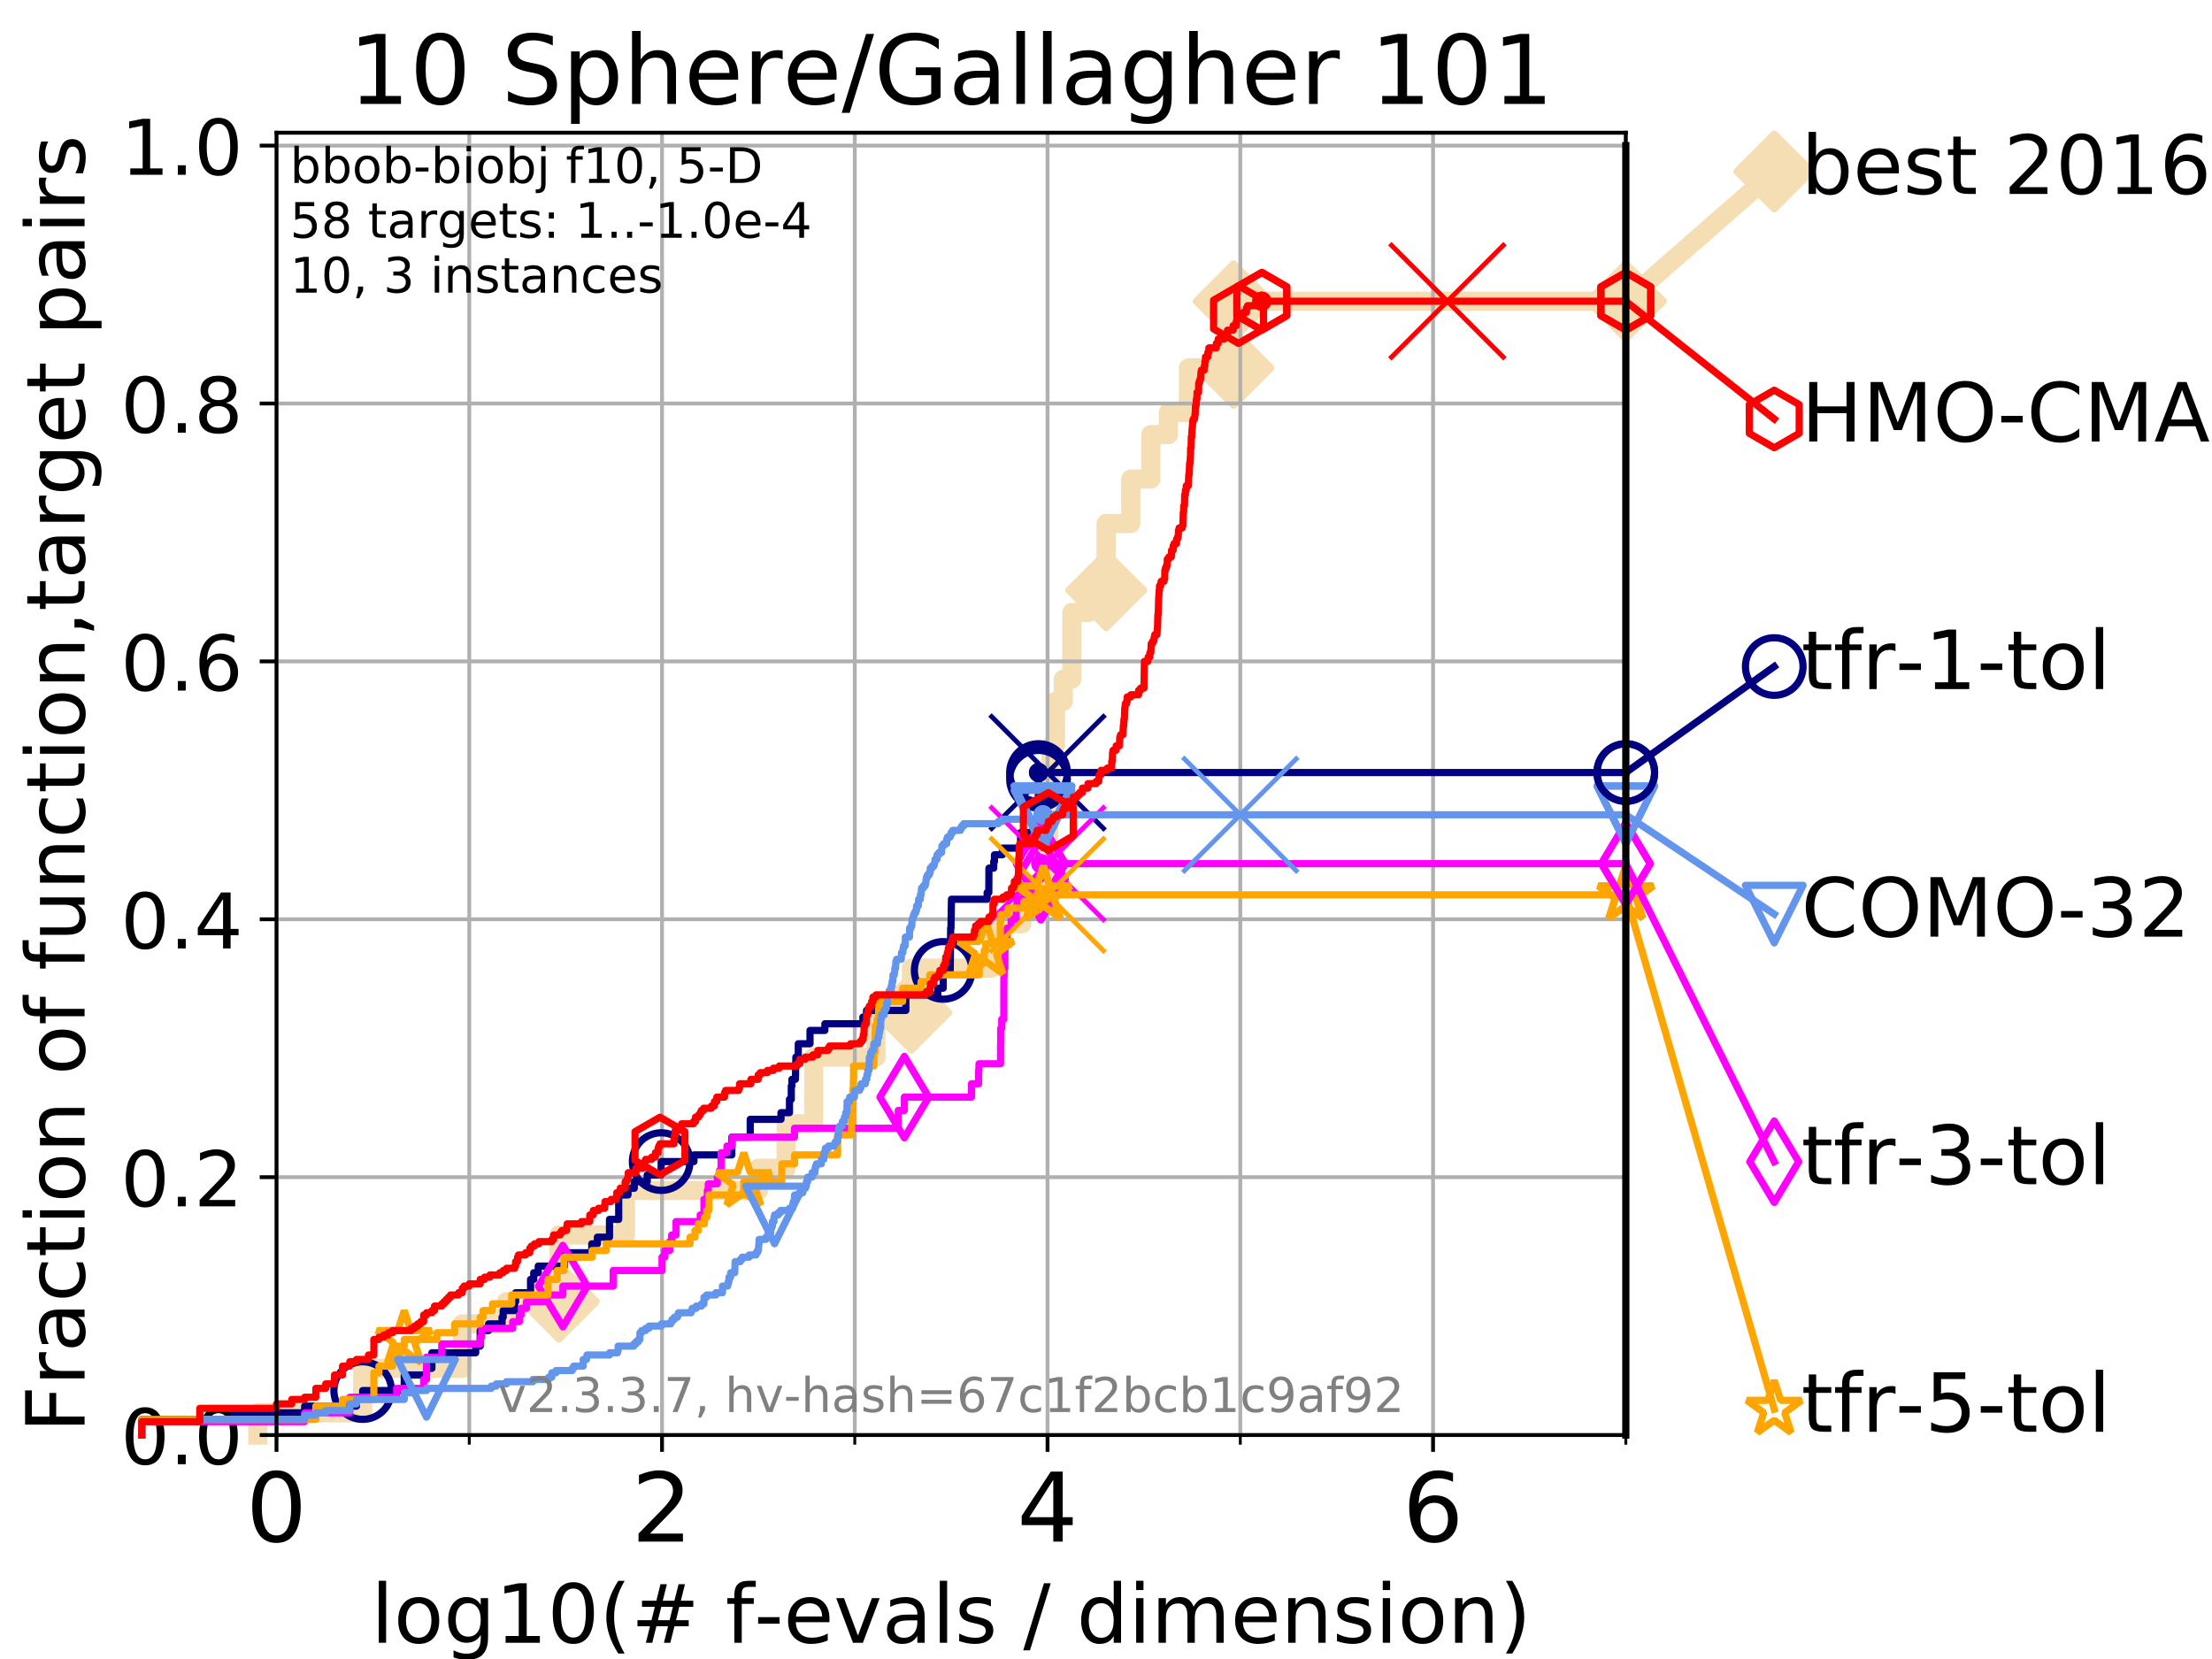 <?xml version="1.0" encoding="utf-8" standalone="no"?>
<!DOCTYPE svg PUBLIC "-//W3C//DTD SVG 1.1//EN"
  "http://www.w3.org/Graphics/SVG/1.1/DTD/svg11.dtd">
<!-- Created with matplotlib (https://matplotlib.org/) -->
<svg height="345.6pt" version="1.1" viewBox="0 0 460.8 345.6" width="460.8pt" xmlns="http://www.w3.org/2000/svg" xmlns:xlink="http://www.w3.org/1999/xlink">
 <defs>
  <style type="text/css">
*{stroke-linecap:butt;stroke-linejoin:round;}
  </style>
 </defs>
 <g id="figure_1">
  <g id="patch_1">
   <path d="M 0 345.6 
L 460.8 345.6 
L 460.8 0 
L 0 0 
z
" style="fill:#ffffff;"/>
  </g>
  <g id="axes_1">
   <g id="patch_2">
    <path d="M 57.6 298.944 
L 338.688 298.944 
L 338.688 27.648 
L 57.6 27.648 
z
" style="fill:#ffffff;"/>
   </g>
   <g id="line2d_1">
    <path d="M 53.709 298.944 
L 53.709 294.313 
L 75.556 294.313 
L 75.556 285.05 
L 96.301 285.05 
L 96.301 275.788 
L 105.51 275.788 
L 105.51 271.157 
L 116.443 271.157 
L 116.443 257.263 
L 130.291 257.263 
L 130.291 248.001 
L 158.02 248.001 
L 158.02 243.37 
L 163.773 243.37 
L 163.773 234.107 
L 169.515 234.107 
L 169.515 220.214 
L 182.472 220.214 
L 182.472 210.951 
L 189.871 210.951 
L 189.871 201.689 
L 206.64 201.689 
L 206.64 192.426 
L 212.876 192.426 
L 212.876 187.795 
L 217.466 187.795 
L 217.466 173.901 
L 218.474 173.901 
L 218.474 169.27 
L 218.942 169.27 
L 218.942 155.377 
L 219.882 155.377 
L 219.882 146.114 
L 221.508 146.114 
L 221.508 141.483 
L 223.293 141.483 
L 223.293 127.589 
L 226.685 127.589 
L 226.685 122.958 
L 230.433 122.958 
L 230.433 109.065 
L 235.558 109.065 
L 235.558 99.802 
L 239.741 99.802 
L 239.741 90.54 
L 243.414 90.54 
L 243.414 85.909 
L 247.574 85.909 
L 247.574 76.646 
L 256.978 76.646 
L 256.978 62.753 
L 338.688 62.753 
" style="fill:none;stroke:#f5deb3;stroke-linecap:square;stroke-width:4;"/>
   </g>
   <g id="line2d_2">
    <defs>
     <path d="M 0 7.778 
L 7.778 0 
L 0 -7.778 
L -7.778 0 
z
" id="m117f77bff1" style="stroke:#f5deb3;stroke-linejoin:miter;stroke-width:1.5;"/>
    </defs>
    <g>
     <use style="fill:#f5deb3;stroke:#f5deb3;stroke-linejoin:miter;stroke-width:1.5;" x="116.443" xlink:href="#m117f77bff1" y="271.157"/>
     <use style="fill:#f5deb3;stroke:#f5deb3;stroke-linejoin:miter;stroke-width:1.5;" x="189.871" xlink:href="#m117f77bff1" y="210.951"/>
     <use style="fill:#f5deb3;stroke:#f5deb3;stroke-linejoin:miter;stroke-width:1.5;" x="230.433" xlink:href="#m117f77bff1" y="122.958"/>
     <use style="fill:#f5deb3;stroke:#f5deb3;stroke-linejoin:miter;stroke-width:1.5;" x="256.978" xlink:href="#m117f77bff1" y="76.646"/>
     <use style="fill:#f5deb3;stroke:#f5deb3;stroke-linejoin:miter;stroke-width:1.5;" x="256.978" xlink:href="#m117f77bff1" y="62.753"/>
     <use style="fill:#f5deb3;stroke:#f5deb3;stroke-linejoin:miter;stroke-width:1.5;" x="338.688" xlink:href="#m117f77bff1" y="62.753"/>
    </g>
   </g>
   <g id="line2d_3">
    <path style="fill:none;stroke:#f5deb3;stroke-linecap:square;stroke-width:4;"/>
    <g/>
   </g>
   <g id="line2d_4">
    <path d="M 338.688 62.753 
L 369.608 35.706 
" style="fill:none;stroke:#f5deb3;stroke-linecap:square;stroke-width:4;"/>
    <g>
     <use style="fill:#f5deb3;stroke:#f5deb3;stroke-linejoin:miter;stroke-width:1.5;" x="338.688" xlink:href="#m117f77bff1" y="62.753"/>
     <use style="fill:#f5deb3;stroke:#f5deb3;stroke-linejoin:miter;stroke-width:1.5;" x="369.608" xlink:href="#m117f77bff1" y="35.706"/>
    </g>
   </g>
   <g id="matplotlib.axis_1">
    <g id="xtick_1">
     <g id="line2d_5">
      <path clip-path="url(#p718dba3a11)" d="M 57.6 298.944 
L 57.6 27.648 
" style="fill:none;stroke:#b0b0b0;stroke-linecap:square;stroke-width:0.8;"/>
     </g>
     <g id="line2d_6">
      <defs>
       <path d="M 0 0 
L 0 3.5 
" id="m48576e4378" style="stroke:#000000;stroke-width:0.8;"/>
      </defs>
      <g>
       <use style="stroke:#000000;stroke-width:0.8;" x="57.6" xlink:href="#m48576e4378" y="298.944"/>
      </g>
     </g>
     <g id="text_1">
      <!-- 0 -->
      <defs>
       <path d="M 31.781 66.406 
Q 24.172 66.406 20.328 58.906 
Q 16.5 51.422 16.5 36.375 
Q 16.5 21.391 20.328 13.891 
Q 24.172 6.391 31.781 6.391 
Q 39.453 6.391 43.281 13.891 
Q 47.125 21.391 47.125 36.375 
Q 47.125 51.422 43.281 58.906 
Q 39.453 66.406 31.781 66.406 
z
M 31.781 74.219 
Q 44.047 74.219 50.516 64.516 
Q 56.984 54.828 56.984 36.375 
Q 56.984 17.969 50.516 8.266 
Q 44.047 -1.422 31.781 -1.422 
Q 19.531 -1.422 13.062 8.266 
Q 6.594 17.969 6.594 36.375 
Q 6.594 54.828 13.062 64.516 
Q 19.531 74.219 31.781 74.219 
z
" id="DejaVuSans-48"/>
      </defs>
      <g transform="translate(51.237 321.141)scale(0.2 -0.2)">
       <use xlink:href="#DejaVuSans-48"/>
      </g>
     </g>
    </g>
    <g id="xtick_2">
     <g id="line2d_7">
      <path clip-path="url(#p718dba3a11)" d="M 137.911 298.944 
L 137.911 27.648 
" style="fill:none;stroke:#b0b0b0;stroke-linecap:square;stroke-width:0.8;"/>
     </g>
     <g id="line2d_8">
      <g>
       <use style="stroke:#000000;stroke-width:0.8;" x="137.911" xlink:href="#m48576e4378" y="298.944"/>
      </g>
     </g>
     <g id="text_2">
      <!-- 2 -->
      <defs>
       <path d="M 19.188 8.297 
L 53.609 8.297 
L 53.609 0 
L 7.328 0 
L 7.328 8.297 
Q 12.938 14.109 22.625 23.891 
Q 32.328 33.688 34.812 36.531 
Q 39.547 41.844 41.422 45.531 
Q 43.312 49.219 43.312 52.781 
Q 43.312 58.594 39.234 62.25 
Q 35.156 65.922 28.609 65.922 
Q 23.969 65.922 18.812 64.312 
Q 13.672 62.703 7.812 59.422 
L 7.812 69.391 
Q 13.766 71.781 18.938 73 
Q 24.125 74.219 28.422 74.219 
Q 39.75 74.219 46.484 68.547 
Q 53.219 62.891 53.219 53.422 
Q 53.219 48.922 51.531 44.891 
Q 49.859 40.875 45.406 35.406 
Q 44.188 33.984 37.641 27.219 
Q 31.109 20.453 19.188 8.297 
z
" id="DejaVuSans-50"/>
      </defs>
      <g transform="translate(131.548 321.141)scale(0.2 -0.2)">
       <use xlink:href="#DejaVuSans-50"/>
      </g>
     </g>
    </g>
    <g id="xtick_3">
     <g id="line2d_9">
      <path clip-path="url(#p718dba3a11)" d="M 218.222 298.944 
L 218.222 27.648 
" style="fill:none;stroke:#b0b0b0;stroke-linecap:square;stroke-width:0.8;"/>
     </g>
     <g id="line2d_10">
      <g>
       <use style="stroke:#000000;stroke-width:0.8;" x="218.222" xlink:href="#m48576e4378" y="298.944"/>
      </g>
     </g>
     <g id="text_3">
      <!-- 4 -->
      <defs>
       <path d="M 37.797 64.312 
L 12.891 25.391 
L 37.797 25.391 
z
M 35.203 72.906 
L 47.609 72.906 
L 47.609 25.391 
L 58.016 25.391 
L 58.016 17.188 
L 47.609 17.188 
L 47.609 0 
L 37.797 0 
L 37.797 17.188 
L 4.891 17.188 
L 4.891 26.703 
z
" id="DejaVuSans-52"/>
      </defs>
      <g transform="translate(211.859 321.141)scale(0.2 -0.2)">
       <use xlink:href="#DejaVuSans-52"/>
      </g>
     </g>
    </g>
    <g id="xtick_4">
     <g id="line2d_11">
      <path clip-path="url(#p718dba3a11)" d="M 298.533 298.944 
L 298.533 27.648 
" style="fill:none;stroke:#b0b0b0;stroke-linecap:square;stroke-width:0.8;"/>
     </g>
     <g id="line2d_12">
      <g>
       <use style="stroke:#000000;stroke-width:0.8;" x="298.533" xlink:href="#m48576e4378" y="298.944"/>
      </g>
     </g>
     <g id="text_4">
      <!-- 6 -->
      <defs>
       <path d="M 33.016 40.375 
Q 26.375 40.375 22.484 35.828 
Q 18.609 31.297 18.609 23.391 
Q 18.609 15.531 22.484 10.953 
Q 26.375 6.391 33.016 6.391 
Q 39.656 6.391 43.531 10.953 
Q 47.406 15.531 47.406 23.391 
Q 47.406 31.297 43.531 35.828 
Q 39.656 40.375 33.016 40.375 
z
M 52.594 71.297 
L 52.594 62.312 
Q 48.875 64.062 45.094 64.984 
Q 41.312 65.922 37.594 65.922 
Q 27.828 65.922 22.672 59.328 
Q 17.531 52.734 16.797 39.406 
Q 19.672 43.656 24.016 45.922 
Q 28.375 48.188 33.594 48.188 
Q 44.578 48.188 50.953 41.516 
Q 57.328 34.859 57.328 23.391 
Q 57.328 12.156 50.688 5.359 
Q 44.047 -1.422 33.016 -1.422 
Q 20.359 -1.422 13.672 8.266 
Q 6.984 17.969 6.984 36.375 
Q 6.984 53.656 15.188 63.938 
Q 23.391 74.219 37.203 74.219 
Q 40.922 74.219 44.703 73.484 
Q 48.484 72.75 52.594 71.297 
z
" id="DejaVuSans-54"/>
      </defs>
      <g transform="translate(292.17 321.141)scale(0.2 -0.2)">
       <use xlink:href="#DejaVuSans-54"/>
      </g>
     </g>
    </g>
    <g id="xtick_5">
     <g id="line2d_13">
      <path clip-path="url(#p718dba3a11)" d="M 97.755 298.944 
L 97.755 27.648 
" style="fill:none;stroke:#b0b0b0;stroke-linecap:square;stroke-width:0.8;"/>
     </g>
     <g id="line2d_14">
      <defs>
       <path d="M 0 0 
L 0 2 
" id="mce37e7b5cc" style="stroke:#000000;stroke-width:0.6;"/>
      </defs>
      <g>
       <use style="stroke:#000000;stroke-width:0.6;" x="97.755" xlink:href="#mce37e7b5cc" y="298.944"/>
      </g>
     </g>
    </g>
    <g id="xtick_6">
     <g id="line2d_15">
      <path clip-path="url(#p718dba3a11)" d="M 178.066 298.944 
L 178.066 27.648 
" style="fill:none;stroke:#b0b0b0;stroke-linecap:square;stroke-width:0.8;"/>
     </g>
     <g id="line2d_16">
      <g>
       <use style="stroke:#000000;stroke-width:0.6;" x="178.066" xlink:href="#mce37e7b5cc" y="298.944"/>
      </g>
     </g>
    </g>
    <g id="xtick_7">
     <g id="line2d_17">
      <path clip-path="url(#p718dba3a11)" d="M 258.377 298.944 
L 258.377 27.648 
" style="fill:none;stroke:#b0b0b0;stroke-linecap:square;stroke-width:0.8;"/>
     </g>
     <g id="line2d_18">
      <g>
       <use style="stroke:#000000;stroke-width:0.6;" x="258.377" xlink:href="#mce37e7b5cc" y="298.944"/>
      </g>
     </g>
    </g>
    <g id="xtick_8">
     <g id="line2d_19">
      <path clip-path="url(#p718dba3a11)" d="M 338.688 298.944 
L 338.688 27.648 
" style="fill:none;stroke:#b0b0b0;stroke-linecap:square;stroke-width:0.8;"/>
     </g>
     <g id="line2d_20">
      <g>
       <use style="stroke:#000000;stroke-width:0.6;" x="338.688" xlink:href="#mce37e7b5cc" y="298.944"/>
      </g>
     </g>
    </g>
    <g id="text_5">
     <!-- log10(# f-evals / dimension) -->
     <defs>
      <path d="M 9.422 75.984 
L 18.406 75.984 
L 18.406 0 
L 9.422 0 
z
" id="DejaVuSans-108"/>
      <path d="M 30.609 48.391 
Q 23.391 48.391 19.188 42.75 
Q 14.984 37.109 14.984 27.297 
Q 14.984 17.484 19.156 11.844 
Q 23.344 6.203 30.609 6.203 
Q 37.797 6.203 41.984 11.859 
Q 46.188 17.531 46.188 27.297 
Q 46.188 37.016 41.984 42.703 
Q 37.797 48.391 30.609 48.391 
z
M 30.609 56 
Q 42.328 56 49.016 48.375 
Q 55.719 40.766 55.719 27.297 
Q 55.719 13.875 49.016 6.219 
Q 42.328 -1.422 30.609 -1.422 
Q 18.844 -1.422 12.172 6.219 
Q 5.516 13.875 5.516 27.297 
Q 5.516 40.766 12.172 48.375 
Q 18.844 56 30.609 56 
z
" id="DejaVuSans-111"/>
      <path d="M 45.406 27.984 
Q 45.406 37.75 41.375 43.109 
Q 37.359 48.484 30.078 48.484 
Q 22.859 48.484 18.828 43.109 
Q 14.797 37.75 14.797 27.984 
Q 14.797 18.266 18.828 12.891 
Q 22.859 7.516 30.078 7.516 
Q 37.359 7.516 41.375 12.891 
Q 45.406 18.266 45.406 27.984 
z
M 54.391 6.781 
Q 54.391 -7.172 48.188 -13.984 
Q 42 -20.797 29.203 -20.797 
Q 24.469 -20.797 20.266 -20.094 
Q 16.062 -19.391 12.109 -17.922 
L 12.109 -9.188 
Q 16.062 -11.328 19.922 -12.344 
Q 23.781 -13.375 27.781 -13.375 
Q 36.625 -13.375 41.016 -8.766 
Q 45.406 -4.156 45.406 5.172 
L 45.406 9.625 
Q 42.625 4.781 38.281 2.391 
Q 33.938 0 27.875 0 
Q 17.828 0 11.672 7.656 
Q 5.516 15.328 5.516 27.984 
Q 5.516 40.672 11.672 48.328 
Q 17.828 56 27.875 56 
Q 33.938 56 38.281 53.609 
Q 42.625 51.219 45.406 46.391 
L 45.406 54.688 
L 54.391 54.688 
z
" id="DejaVuSans-103"/>
      <path d="M 12.406 8.297 
L 28.516 8.297 
L 28.516 63.922 
L 10.984 60.406 
L 10.984 69.391 
L 28.422 72.906 
L 38.281 72.906 
L 38.281 8.297 
L 54.391 8.297 
L 54.391 0 
L 12.406 0 
z
" id="DejaVuSans-49"/>
      <path d="M 31 75.875 
Q 24.469 64.656 21.281 53.656 
Q 18.109 42.672 18.109 31.391 
Q 18.109 20.125 21.312 9.062 
Q 24.516 -2 31 -13.188 
L 23.188 -13.188 
Q 15.875 -1.703 12.234 9.375 
Q 8.594 20.453 8.594 31.391 
Q 8.594 42.281 12.203 53.312 
Q 15.828 64.359 23.188 75.875 
z
" id="DejaVuSans-40"/>
      <path d="M 51.125 44 
L 36.922 44 
L 32.812 27.688 
L 47.125 27.688 
z
M 43.797 71.781 
L 38.719 51.516 
L 52.984 51.516 
L 58.109 71.781 
L 65.922 71.781 
L 60.891 51.516 
L 76.125 51.516 
L 76.125 44 
L 58.984 44 
L 54.984 27.688 
L 70.516 27.688 
L 70.516 20.219 
L 53.078 20.219 
L 48 0 
L 40.188 0 
L 45.219 20.219 
L 30.906 20.219 
L 25.875 0 
L 18.016 0 
L 23.094 20.219 
L 7.719 20.219 
L 7.719 27.688 
L 24.906 27.688 
L 29 44 
L 13.281 44 
L 13.281 51.516 
L 30.906 51.516 
L 35.891 71.781 
z
" id="DejaVuSans-35"/>
      <path id="DejaVuSans-32"/>
      <path d="M 37.109 75.984 
L 37.109 68.5 
L 28.516 68.5 
Q 23.688 68.5 21.797 66.547 
Q 19.922 64.594 19.922 59.516 
L 19.922 54.688 
L 34.719 54.688 
L 34.719 47.703 
L 19.922 47.703 
L 19.922 0 
L 10.891 0 
L 10.891 47.703 
L 2.297 47.703 
L 2.297 54.688 
L 10.891 54.688 
L 10.891 58.5 
Q 10.891 67.625 15.141 71.797 
Q 19.391 75.984 28.609 75.984 
z
" id="DejaVuSans-102"/>
      <path d="M 4.891 31.391 
L 31.203 31.391 
L 31.203 23.391 
L 4.891 23.391 
z
" id="DejaVuSans-45"/>
      <path d="M 56.203 29.594 
L 56.203 25.203 
L 14.891 25.203 
Q 15.484 15.922 20.484 11.062 
Q 25.484 6.203 34.422 6.203 
Q 39.594 6.203 44.453 7.469 
Q 49.312 8.734 54.109 11.281 
L 54.109 2.781 
Q 49.266 0.734 44.188 -0.344 
Q 39.109 -1.422 33.891 -1.422 
Q 20.797 -1.422 13.156 6.188 
Q 5.516 13.812 5.516 26.812 
Q 5.516 40.234 12.766 48.109 
Q 20.016 56 32.328 56 
Q 43.359 56 49.781 48.891 
Q 56.203 41.797 56.203 29.594 
z
M 47.219 32.234 
Q 47.125 39.594 43.094 43.984 
Q 39.062 48.391 32.422 48.391 
Q 24.906 48.391 20.391 44.141 
Q 15.875 39.891 15.188 32.172 
z
" id="DejaVuSans-101"/>
      <path d="M 2.984 54.688 
L 12.5 54.688 
L 29.594 8.797 
L 46.688 54.688 
L 56.203 54.688 
L 35.688 0 
L 23.484 0 
z
" id="DejaVuSans-118"/>
      <path d="M 34.281 27.484 
Q 23.391 27.484 19.188 25 
Q 14.984 22.516 14.984 16.5 
Q 14.984 11.719 18.141 8.906 
Q 21.297 6.109 26.703 6.109 
Q 34.188 6.109 38.703 11.406 
Q 43.219 16.703 43.219 25.484 
L 43.219 27.484 
z
M 52.203 31.203 
L 52.203 0 
L 43.219 0 
L 43.219 8.297 
Q 40.141 3.328 35.547 0.953 
Q 30.953 -1.422 24.312 -1.422 
Q 15.922 -1.422 10.953 3.297 
Q 6 8.016 6 15.922 
Q 6 25.141 12.172 29.828 
Q 18.359 34.516 30.609 34.516 
L 43.219 34.516 
L 43.219 35.406 
Q 43.219 41.609 39.141 45 
Q 35.062 48.391 27.688 48.391 
Q 23 48.391 18.547 47.266 
Q 14.109 46.141 10.016 43.891 
L 10.016 52.203 
Q 14.938 54.109 19.578 55.047 
Q 24.219 56 28.609 56 
Q 40.484 56 46.344 49.844 
Q 52.203 43.703 52.203 31.203 
z
" id="DejaVuSans-97"/>
      <path d="M 44.281 53.078 
L 44.281 44.578 
Q 40.484 46.531 36.375 47.5 
Q 32.281 48.484 27.875 48.484 
Q 21.188 48.484 17.844 46.438 
Q 14.5 44.391 14.5 40.281 
Q 14.5 37.156 16.891 35.375 
Q 19.281 33.594 26.516 31.984 
L 29.594 31.297 
Q 39.156 29.25 43.188 25.516 
Q 47.219 21.781 47.219 15.094 
Q 47.219 7.469 41.188 3.016 
Q 35.156 -1.422 24.609 -1.422 
Q 20.219 -1.422 15.453 -0.562 
Q 10.688 0.297 5.422 2 
L 5.422 11.281 
Q 10.406 8.688 15.234 7.391 
Q 20.062 6.109 24.812 6.109 
Q 31.156 6.109 34.562 8.281 
Q 37.984 10.453 37.984 14.406 
Q 37.984 18.062 35.516 20.016 
Q 33.062 21.969 24.703 23.781 
L 21.578 24.516 
Q 13.234 26.266 9.516 29.906 
Q 5.812 33.547 5.812 39.891 
Q 5.812 47.609 11.281 51.797 
Q 16.75 56 26.812 56 
Q 31.781 56 36.172 55.266 
Q 40.578 54.547 44.281 53.078 
z
" id="DejaVuSans-115"/>
      <path d="M 25.391 72.906 
L 33.688 72.906 
L 8.297 -9.281 
L 0 -9.281 
z
" id="DejaVuSans-47"/>
      <path d="M 45.406 46.391 
L 45.406 75.984 
L 54.391 75.984 
L 54.391 0 
L 45.406 0 
L 45.406 8.203 
Q 42.578 3.328 38.25 0.953 
Q 33.938 -1.422 27.875 -1.422 
Q 17.969 -1.422 11.734 6.484 
Q 5.516 14.406 5.516 27.297 
Q 5.516 40.188 11.734 48.094 
Q 17.969 56 27.875 56 
Q 33.938 56 38.25 53.625 
Q 42.578 51.266 45.406 46.391 
z
M 14.797 27.297 
Q 14.797 17.391 18.875 11.75 
Q 22.953 6.109 30.078 6.109 
Q 37.203 6.109 41.297 11.75 
Q 45.406 17.391 45.406 27.297 
Q 45.406 37.203 41.297 42.844 
Q 37.203 48.484 30.078 48.484 
Q 22.953 48.484 18.875 42.844 
Q 14.797 37.203 14.797 27.297 
z
" id="DejaVuSans-100"/>
      <path d="M 9.422 54.688 
L 18.406 54.688 
L 18.406 0 
L 9.422 0 
z
M 9.422 75.984 
L 18.406 75.984 
L 18.406 64.594 
L 9.422 64.594 
z
" id="DejaVuSans-105"/>
      <path d="M 52 44.188 
Q 55.375 50.25 60.062 53.125 
Q 64.75 56 71.094 56 
Q 79.641 56 84.281 50.016 
Q 88.922 44.047 88.922 33.016 
L 88.922 0 
L 79.891 0 
L 79.891 32.719 
Q 79.891 40.578 77.094 44.375 
Q 74.312 48.188 68.609 48.188 
Q 61.625 48.188 57.562 43.547 
Q 53.516 38.922 53.516 30.906 
L 53.516 0 
L 44.484 0 
L 44.484 32.719 
Q 44.484 40.625 41.703 44.406 
Q 38.922 48.188 33.109 48.188 
Q 26.219 48.188 22.156 43.531 
Q 18.109 38.875 18.109 30.906 
L 18.109 0 
L 9.078 0 
L 9.078 54.688 
L 18.109 54.688 
L 18.109 46.188 
Q 21.188 51.219 25.484 53.609 
Q 29.781 56 35.688 56 
Q 41.656 56 45.828 52.969 
Q 50 49.953 52 44.188 
z
" id="DejaVuSans-109"/>
      <path d="M 54.891 33.016 
L 54.891 0 
L 45.906 0 
L 45.906 32.719 
Q 45.906 40.484 42.875 44.328 
Q 39.844 48.188 33.797 48.188 
Q 26.516 48.188 22.312 43.547 
Q 18.109 38.922 18.109 30.906 
L 18.109 0 
L 9.078 0 
L 9.078 54.688 
L 18.109 54.688 
L 18.109 46.188 
Q 21.344 51.125 25.703 53.562 
Q 30.078 56 35.797 56 
Q 45.219 56 50.047 50.172 
Q 54.891 44.344 54.891 33.016 
z
" id="DejaVuSans-110"/>
      <path d="M 8.016 75.875 
L 15.828 75.875 
Q 23.141 64.359 26.781 53.312 
Q 30.422 42.281 30.422 31.391 
Q 30.422 20.453 26.781 9.375 
Q 23.141 -1.703 15.828 -13.188 
L 8.016 -13.188 
Q 14.5 -2 17.703 9.062 
Q 20.906 20.125 20.906 31.391 
Q 20.906 42.672 17.703 53.656 
Q 14.5 64.656 8.016 75.875 
z
" id="DejaVuSans-41"/>
     </defs>
     <g transform="translate(77.303 342.218)scale(0.17 -0.17)">
      <use xlink:href="#DejaVuSans-108"/>
      <use x="27.783" xlink:href="#DejaVuSans-111"/>
      <use x="88.965" xlink:href="#DejaVuSans-103"/>
      <use x="152.441" xlink:href="#DejaVuSans-49"/>
      <use x="216.064" xlink:href="#DejaVuSans-48"/>
      <use x="279.688" xlink:href="#DejaVuSans-40"/>
      <use x="318.701" xlink:href="#DejaVuSans-35"/>
      <use x="402.49" xlink:href="#DejaVuSans-32"/>
      <use x="434.277" xlink:href="#DejaVuSans-102"/>
      <use x="469.404" xlink:href="#DejaVuSans-45"/>
      <use x="505.488" xlink:href="#DejaVuSans-101"/>
      <use x="567.012" xlink:href="#DejaVuSans-118"/>
      <use x="626.191" xlink:href="#DejaVuSans-97"/>
      <use x="687.471" xlink:href="#DejaVuSans-108"/>
      <use x="715.254" xlink:href="#DejaVuSans-115"/>
      <use x="767.354" xlink:href="#DejaVuSans-32"/>
      <use x="799.141" xlink:href="#DejaVuSans-47"/>
      <use x="832.832" xlink:href="#DejaVuSans-32"/>
      <use x="864.619" xlink:href="#DejaVuSans-100"/>
      <use x="928.096" xlink:href="#DejaVuSans-105"/>
      <use x="955.879" xlink:href="#DejaVuSans-109"/>
      <use x="1053.291" xlink:href="#DejaVuSans-101"/>
      <use x="1114.814" xlink:href="#DejaVuSans-110"/>
      <use x="1178.193" xlink:href="#DejaVuSans-115"/>
      <use x="1230.293" xlink:href="#DejaVuSans-105"/>
      <use x="1258.076" xlink:href="#DejaVuSans-111"/>
      <use x="1319.258" xlink:href="#DejaVuSans-110"/>
      <use x="1382.637" xlink:href="#DejaVuSans-41"/>
     </g>
    </g>
   </g>
   <g id="matplotlib.axis_2">
    <g id="ytick_1">
     <g id="line2d_21">
      <path clip-path="url(#p718dba3a11)" d="M 57.6 298.944 
L 338.688 298.944 
" style="fill:none;stroke:#b0b0b0;stroke-linecap:square;stroke-width:0.8;"/>
     </g>
     <g id="line2d_22">
      <defs>
       <path d="M 0 0 
L -3.5 0 
" id="mb18921cdca" style="stroke:#000000;stroke-width:0.8;"/>
      </defs>
      <g>
       <use style="stroke:#000000;stroke-width:0.8;" x="57.6" xlink:href="#mb18921cdca" y="298.944"/>
      </g>
     </g>
     <g id="text_6">
      <!-- 0.0 -->
      <defs>
       <path d="M 10.688 12.406 
L 21 12.406 
L 21 0 
L 10.688 0 
z
" id="DejaVuSans-46"/>
      </defs>
      <g transform="translate(25.155 305.023)scale(0.16 -0.16)">
       <use xlink:href="#DejaVuSans-48"/>
       <use x="63.623" xlink:href="#DejaVuSans-46"/>
       <use x="95.41" xlink:href="#DejaVuSans-48"/>
      </g>
     </g>
    </g>
    <g id="ytick_2">
     <g id="line2d_23">
      <path clip-path="url(#p718dba3a11)" d="M 57.6 245.222 
L 338.688 245.222 
" style="fill:none;stroke:#b0b0b0;stroke-linecap:square;stroke-width:0.8;"/>
     </g>
     <g id="line2d_24">
      <g>
       <use style="stroke:#000000;stroke-width:0.8;" x="57.6" xlink:href="#mb18921cdca" y="245.222"/>
      </g>
     </g>
     <g id="text_7">
      <!-- 0.2 -->
      <g transform="translate(25.155 251.301)scale(0.16 -0.16)">
       <use xlink:href="#DejaVuSans-48"/>
       <use x="63.623" xlink:href="#DejaVuSans-46"/>
       <use x="95.41" xlink:href="#DejaVuSans-50"/>
      </g>
     </g>
    </g>
    <g id="ytick_3">
     <g id="line2d_25">
      <path clip-path="url(#p718dba3a11)" d="M 57.6 191.5 
L 338.688 191.5 
" style="fill:none;stroke:#b0b0b0;stroke-linecap:square;stroke-width:0.8;"/>
     </g>
     <g id="line2d_26">
      <g>
       <use style="stroke:#000000;stroke-width:0.8;" x="57.6" xlink:href="#mb18921cdca" y="191.5"/>
      </g>
     </g>
     <g id="text_8">
      <!-- 0.4 -->
      <g transform="translate(25.155 197.579)scale(0.16 -0.16)">
       <use xlink:href="#DejaVuSans-48"/>
       <use x="63.623" xlink:href="#DejaVuSans-46"/>
       <use x="95.41" xlink:href="#DejaVuSans-52"/>
      </g>
     </g>
    </g>
    <g id="ytick_4">
     <g id="line2d_27">
      <path clip-path="url(#p718dba3a11)" d="M 57.6 137.778 
L 338.688 137.778 
" style="fill:none;stroke:#b0b0b0;stroke-linecap:square;stroke-width:0.8;"/>
     </g>
     <g id="line2d_28">
      <g>
       <use style="stroke:#000000;stroke-width:0.8;" x="57.6" xlink:href="#mb18921cdca" y="137.778"/>
      </g>
     </g>
     <g id="text_9">
      <!-- 0.6 -->
      <g transform="translate(25.155 143.857)scale(0.16 -0.16)">
       <use xlink:href="#DejaVuSans-48"/>
       <use x="63.623" xlink:href="#DejaVuSans-46"/>
       <use x="95.41" xlink:href="#DejaVuSans-54"/>
      </g>
     </g>
    </g>
    <g id="ytick_5">
     <g id="line2d_29">
      <path clip-path="url(#p718dba3a11)" d="M 57.6 84.056 
L 338.688 84.056 
" style="fill:none;stroke:#b0b0b0;stroke-linecap:square;stroke-width:0.8;"/>
     </g>
     <g id="line2d_30">
      <g>
       <use style="stroke:#000000;stroke-width:0.8;" x="57.6" xlink:href="#mb18921cdca" y="84.056"/>
      </g>
     </g>
     <g id="text_10">
      <!-- 0.8 -->
      <defs>
       <path d="M 31.781 34.625 
Q 24.75 34.625 20.719 30.859 
Q 16.703 27.094 16.703 20.516 
Q 16.703 13.922 20.719 10.156 
Q 24.75 6.391 31.781 6.391 
Q 38.812 6.391 42.859 10.172 
Q 46.922 13.969 46.922 20.516 
Q 46.922 27.094 42.891 30.859 
Q 38.875 34.625 31.781 34.625 
z
M 21.922 38.812 
Q 15.578 40.375 12.031 44.719 
Q 8.5 49.078 8.5 55.328 
Q 8.5 64.062 14.719 69.141 
Q 20.953 74.219 31.781 74.219 
Q 42.672 74.219 48.875 69.141 
Q 55.078 64.062 55.078 55.328 
Q 55.078 49.078 51.531 44.719 
Q 48 40.375 41.703 38.812 
Q 48.828 37.156 52.797 32.312 
Q 56.781 27.484 56.781 20.516 
Q 56.781 9.906 50.312 4.234 
Q 43.844 -1.422 31.781 -1.422 
Q 19.734 -1.422 13.25 4.234 
Q 6.781 9.906 6.781 20.516 
Q 6.781 27.484 10.781 32.312 
Q 14.797 37.156 21.922 38.812 
z
M 18.312 54.391 
Q 18.312 48.734 21.844 45.562 
Q 25.391 42.391 31.781 42.391 
Q 38.141 42.391 41.719 45.562 
Q 45.312 48.734 45.312 54.391 
Q 45.312 60.062 41.719 63.234 
Q 38.141 66.406 31.781 66.406 
Q 25.391 66.406 21.844 63.234 
Q 18.312 60.062 18.312 54.391 
z
" id="DejaVuSans-56"/>
      </defs>
      <g transform="translate(25.155 90.135)scale(0.16 -0.16)">
       <use xlink:href="#DejaVuSans-48"/>
       <use x="63.623" xlink:href="#DejaVuSans-46"/>
       <use x="95.41" xlink:href="#DejaVuSans-56"/>
      </g>
     </g>
    </g>
    <g id="ytick_6">
     <g id="line2d_31">
      <path clip-path="url(#p718dba3a11)" d="M 57.6 30.334 
L 338.688 30.334 
" style="fill:none;stroke:#b0b0b0;stroke-linecap:square;stroke-width:0.8;"/>
     </g>
     <g id="line2d_32">
      <g>
       <use style="stroke:#000000;stroke-width:0.8;" x="57.6" xlink:href="#mb18921cdca" y="30.334"/>
      </g>
     </g>
     <g id="text_11">
      <!-- 1.0 -->
      <g transform="translate(25.155 36.413)scale(0.16 -0.16)">
       <use xlink:href="#DejaVuSans-49"/>
       <use x="63.623" xlink:href="#DejaVuSans-46"/>
       <use x="95.41" xlink:href="#DejaVuSans-48"/>
      </g>
     </g>
    </g>
    <g id="text_12">
     <!-- Fraction of function,target pairs -->
     <defs>
      <path d="M 9.812 72.906 
L 51.703 72.906 
L 51.703 64.594 
L 19.672 64.594 
L 19.672 43.109 
L 48.578 43.109 
L 48.578 34.812 
L 19.672 34.812 
L 19.672 0 
L 9.812 0 
z
" id="DejaVuSans-70"/>
      <path d="M 41.109 46.297 
Q 39.594 47.172 37.812 47.578 
Q 36.031 48 33.891 48 
Q 26.266 48 22.188 43.047 
Q 18.109 38.094 18.109 28.812 
L 18.109 0 
L 9.078 0 
L 9.078 54.688 
L 18.109 54.688 
L 18.109 46.188 
Q 20.953 51.172 25.484 53.578 
Q 30.031 56 36.531 56 
Q 37.453 56 38.578 55.875 
Q 39.703 55.766 41.062 55.516 
z
" id="DejaVuSans-114"/>
      <path d="M 48.781 52.594 
L 48.781 44.188 
Q 44.969 46.297 41.141 47.344 
Q 37.312 48.391 33.406 48.391 
Q 24.656 48.391 19.812 42.844 
Q 14.984 37.312 14.984 27.297 
Q 14.984 17.281 19.812 11.734 
Q 24.656 6.203 33.406 6.203 
Q 37.312 6.203 41.141 7.25 
Q 44.969 8.297 48.781 10.406 
L 48.781 2.094 
Q 45.016 0.344 40.984 -0.531 
Q 36.969 -1.422 32.422 -1.422 
Q 20.062 -1.422 12.781 6.344 
Q 5.516 14.109 5.516 27.297 
Q 5.516 40.672 12.859 48.328 
Q 20.219 56 33.016 56 
Q 37.156 56 41.109 55.141 
Q 45.062 54.297 48.781 52.594 
z
" id="DejaVuSans-99"/>
      <path d="M 18.312 70.219 
L 18.312 54.688 
L 36.812 54.688 
L 36.812 47.703 
L 18.312 47.703 
L 18.312 18.016 
Q 18.312 11.328 20.141 9.422 
Q 21.969 7.516 27.594 7.516 
L 36.812 7.516 
L 36.812 0 
L 27.594 0 
Q 17.188 0 13.234 3.875 
Q 9.281 7.766 9.281 18.016 
L 9.281 47.703 
L 2.688 47.703 
L 2.688 54.688 
L 9.281 54.688 
L 9.281 70.219 
z
" id="DejaVuSans-116"/>
      <path d="M 8.5 21.578 
L 8.5 54.688 
L 17.484 54.688 
L 17.484 21.922 
Q 17.484 14.156 20.5 10.266 
Q 23.531 6.391 29.594 6.391 
Q 36.859 6.391 41.078 11.031 
Q 45.312 15.672 45.312 23.688 
L 45.312 54.688 
L 54.297 54.688 
L 54.297 0 
L 45.312 0 
L 45.312 8.406 
Q 42.047 3.422 37.719 1 
Q 33.406 -1.422 27.688 -1.422 
Q 18.266 -1.422 13.375 4.438 
Q 8.5 10.297 8.5 21.578 
z
M 31.109 56 
z
" id="DejaVuSans-117"/>
      <path d="M 11.719 12.406 
L 22.016 12.406 
L 22.016 4 
L 14.016 -11.625 
L 7.719 -11.625 
L 11.719 4 
z
" id="DejaVuSans-44"/>
      <path d="M 18.109 8.203 
L 18.109 -20.797 
L 9.078 -20.797 
L 9.078 54.688 
L 18.109 54.688 
L 18.109 46.391 
Q 20.953 51.266 25.266 53.625 
Q 29.594 56 35.594 56 
Q 45.562 56 51.781 48.094 
Q 58.016 40.188 58.016 27.297 
Q 58.016 14.406 51.781 6.484 
Q 45.562 -1.422 35.594 -1.422 
Q 29.594 -1.422 25.266 0.953 
Q 20.953 3.328 18.109 8.203 
z
M 48.688 27.297 
Q 48.688 37.203 44.609 42.844 
Q 40.531 48.484 33.406 48.484 
Q 26.266 48.484 22.188 42.844 
Q 18.109 37.203 18.109 27.297 
Q 18.109 17.391 22.188 11.75 
Q 26.266 6.109 33.406 6.109 
Q 40.531 6.109 44.609 11.75 
Q 48.688 17.391 48.688 27.297 
z
" id="DejaVuSans-112"/>
     </defs>
     <g transform="translate(17.62 298.435)rotate(-90)scale(0.17 -0.17)">
      <use xlink:href="#DejaVuSans-70"/>
      <use x="57.41" xlink:href="#DejaVuSans-114"/>
      <use x="98.523" xlink:href="#DejaVuSans-97"/>
      <use x="159.803" xlink:href="#DejaVuSans-99"/>
      <use x="214.783" xlink:href="#DejaVuSans-116"/>
      <use x="253.992" xlink:href="#DejaVuSans-105"/>
      <use x="281.775" xlink:href="#DejaVuSans-111"/>
      <use x="342.957" xlink:href="#DejaVuSans-110"/>
      <use x="406.336" xlink:href="#DejaVuSans-32"/>
      <use x="438.123" xlink:href="#DejaVuSans-111"/>
      <use x="499.305" xlink:href="#DejaVuSans-102"/>
      <use x="534.51" xlink:href="#DejaVuSans-32"/>
      <use x="566.297" xlink:href="#DejaVuSans-102"/>
      <use x="601.502" xlink:href="#DejaVuSans-117"/>
      <use x="664.881" xlink:href="#DejaVuSans-110"/>
      <use x="728.26" xlink:href="#DejaVuSans-99"/>
      <use x="783.24" xlink:href="#DejaVuSans-116"/>
      <use x="822.449" xlink:href="#DejaVuSans-105"/>
      <use x="850.232" xlink:href="#DejaVuSans-111"/>
      <use x="911.414" xlink:href="#DejaVuSans-110"/>
      <use x="974.793" xlink:href="#DejaVuSans-44"/>
      <use x="1006.58" xlink:href="#DejaVuSans-116"/>
      <use x="1045.789" xlink:href="#DejaVuSans-97"/>
      <use x="1107.068" xlink:href="#DejaVuSans-114"/>
      <use x="1148.166" xlink:href="#DejaVuSans-103"/>
      <use x="1211.643" xlink:href="#DejaVuSans-101"/>
      <use x="1273.166" xlink:href="#DejaVuSans-116"/>
      <use x="1312.375" xlink:href="#DejaVuSans-32"/>
      <use x="1344.162" xlink:href="#DejaVuSans-112"/>
      <use x="1407.639" xlink:href="#DejaVuSans-97"/>
      <use x="1468.918" xlink:href="#DejaVuSans-105"/>
      <use x="1496.701" xlink:href="#DejaVuSans-114"/>
      <use x="1537.814" xlink:href="#DejaVuSans-115"/>
     </g>
    </g>
   </g>
   <g id="line2d_33">
    <defs>
     <path d="M 0 1.5 
C 0.398 1.5 0.779 1.342 1.061 1.061 
C 1.342 0.779 1.5 0.398 1.5 0 
C 1.5 -0.398 1.342 -0.779 1.061 -1.061 
C 0.779 -1.342 0.398 -1.5 0 -1.5 
C -0.398 -1.5 -0.779 -1.342 -1.061 -1.061 
C -1.342 -0.779 -1.5 -0.398 -1.5 0 
C -1.5 0.398 -1.342 0.779 -1.061 1.061 
C -0.779 1.342 -0.398 1.5 0 1.5 
z
" id="mb25d8c4e5f" style="stroke:#f5deb3;"/>
    </defs>
    <g>
     <use style="fill:#f5deb3;stroke:#f5deb3;" x="256.978" xlink:href="#mb25d8c4e5f" y="62.753"/>
     <use style="fill:#f5deb3;stroke:#f5deb3;" x="256.978" xlink:href="#mb25d8c4e5f" y="62.753"/>
    </g>
   </g>
   <g id="line2d_34">
    <defs>
     <path d="M 0 1.5 
C 0.398 1.5 0.779 1.342 1.061 1.061 
C 1.342 0.779 1.5 0.398 1.5 0 
C 1.5 -0.398 1.342 -0.779 1.061 -1.061 
C 0.779 -1.342 0.398 -1.5 0 -1.5 
C -0.398 -1.5 -0.779 -1.342 -1.061 -1.061 
C -1.342 -0.779 -1.5 -0.398 -1.5 0 
C -1.5 0.398 -1.342 0.779 -1.061 1.061 
C -0.779 1.342 -0.398 1.5 0 1.5 
z
" id="ma42a4a5ff7" style="stroke:#000080;"/>
    </defs>
    <g>
     <use style="fill:#000080;stroke:#000080;" x="216.34" xlink:href="#ma42a4a5ff7" y="160.934"/>
     <use style="fill:#000080;stroke:#000080;" x="216.34" xlink:href="#ma42a4a5ff7" y="160.934"/>
    </g>
   </g>
   <g id="line2d_35">
    <path d="M 29.533 298.944 
L 29.533 295.702 
L 48.692 295.702 
L 48.692 294.313 
L 63.468 294.313 
L 63.468 292.923 
L 74.263 292.923 
L 74.263 291.071 
L 75.556 291.071 
L 75.556 289.682 
L 84.213 289.682 
L 84.213 286.44 
L 88.847 286.44 
L 88.847 285.05 
L 89.973 285.05 
L 89.973 281.809 
L 99.098 281.809 
L 99.098 280.419 
L 100.04 280.419 
L 100.04 277.177 
L 101.786 277.177 
L 101.786 275.788 
L 104.592 275.788 
L 104.592 274.399 
L 104.826 274.399 
L 104.826 273.009 
L 107.213 273.009 
L 107.213 271.157 
L 107.415 271.157 
L 107.415 269.304 
L 110.527 269.304 
L 110.527 266.526 
L 111.186 266.526 
L 111.186 265.136 
L 112.128 265.136 
L 112.128 263.747 
L 117.598 263.747 
L 117.598 260.968 
L 123.274 260.968 
L 123.274 259.116 
L 124.444 259.116 
L 124.444 257.726 
L 126.97 257.726 
L 126.97 254.021 
L 128.886 254.021 
L 128.886 248.927 
L 130.822 248.927 
L 130.822 247.538 
L 132.133 247.538 
L 132.133 246.148 
L 134.829 246.148 
L 134.829 244.759 
L 137.736 244.759 
L 137.736 241.98 
L 144.558 241.98 
L 144.558 240.591 
L 152.451 240.591 
L 152.451 236.886 
L 156.285 236.886 
L 156.285 233.181 
L 162.695 233.181 
L 162.695 231.792 
L 164.463 231.792 
L 164.463 229.013 
L 164.84 229.013 
L 164.84 226.234 
L 164.973 226.234 
L 164.973 224.845 
L 165.697 224.845 
L 165.796 220.214 
L 166.296 220.214 
L 166.296 217.435 
L 168.74 217.435 
L 168.74 214.656 
L 171.841 214.656 
L 171.841 213.267 
L 179.757 213.267 
L 179.757 211.877 
L 180.513 211.877 
L 180.513 210.488 
L 188.708 210.488 
L 188.708 207.246 
L 195.368 207.246 
L 195.368 205.857 
L 196.482 205.857 
L 196.482 202.152 
L 197.949 202.152 
L 198.04 193.353 
L 198.104 193.353 
L 198.205 187.332 
L 205.641 187.332 
L 205.641 185.943 
L 205.988 185.943 
L 206.015 180.848 
L 207.01 180.848 
L 207.01 179.459 
L 207.166 179.459 
L 207.166 178.07 
L 208.823 178.07 
L 208.823 176.68 
L 212.61 176.68 
L 212.61 173.438 
L 215.595 173.438 
L 215.595 172.049 
L 216.279 172.049 
L 216.34 160.934 
L 338.688 160.934 
L 338.688 160.934 
" style="fill:none;stroke:#000080;stroke-linecap:square;stroke-width:1.5;"/>
   </g>
   <g id="line2d_36">
    <defs>
     <path d="M 0 6 
C 1.591 6 3.117 5.368 4.243 4.243 
C 5.368 3.117 6 1.591 6 0 
C 6 -1.591 5.368 -3.117 4.243 -4.243 
C 3.117 -5.368 1.591 -6 0 -6 
C -1.591 -6 -3.117 -5.368 -4.243 -4.243 
C -5.368 -3.117 -6 -1.591 -6 0 
C -6 1.591 -5.368 3.117 -4.243 4.243 
C -3.117 5.368 -1.591 6 0 6 
z
" id="mf2cedeb197" style="stroke:#000080;stroke-width:1.5;"/>
    </defs>
    <g>
     <use style="fill-opacity:0;stroke:#000080;stroke-width:1.5;" x="75.556" xlink:href="#mf2cedeb197" y="289.682"/>
     <use style="fill-opacity:0;stroke:#000080;stroke-width:1.5;" x="137.736" xlink:href="#mf2cedeb197" y="241.98"/>
     <use style="fill-opacity:0;stroke:#000080;stroke-width:1.5;" x="196.482" xlink:href="#mf2cedeb197" y="202.152"/>
     <use style="fill-opacity:0;stroke:#000080;stroke-width:1.5;" x="216.34" xlink:href="#mf2cedeb197" y="162.323"/>
     <use style="fill-opacity:0;stroke:#000080;stroke-width:1.5;" x="216.34" xlink:href="#mf2cedeb197" y="160.934"/>
     <use style="fill-opacity:0;stroke:#000080;stroke-width:1.5;" x="338.688" xlink:href="#mf2cedeb197" y="160.934"/>
    </g>
   </g>
   <g id="line2d_37">
    <path style="fill:none;stroke:#000080;stroke-linecap:square;stroke-width:1.5;"/>
    <g/>
   </g>
   <g id="line2d_38">
    <path clip-path="url(#p718dba3a11)" d="M 218.223 160.934 
" style="fill:none;stroke:#000080;stroke-linecap:square;stroke-width:1.5;"/>
    <defs>
     <path d="M -12 12 
L 12 -12 
M -12 -12 
L 12 12 
" id="m31e32a8220" style="stroke:#000080;"/>
    </defs>
    <g clip-path="url(#p718dba3a11)">
     <use style="fill:#000080;stroke:#000080;" x="218.223" xlink:href="#m31e32a8220" y="160.934"/>
    </g>
   </g>
   <g id="line2d_39">
    <defs>
     <path d="M 0 1.5 
C 0.398 1.5 0.779 1.342 1.061 1.061 
C 1.342 0.779 1.5 0.398 1.5 0 
C 1.5 -0.398 1.342 -0.779 1.061 -1.061 
C 0.779 -1.342 0.398 -1.5 0 -1.5 
C -0.398 -1.5 -0.779 -1.342 -1.061 -1.061 
C -1.342 -0.779 -1.5 -0.398 -1.5 0 
C -1.5 0.398 -1.342 0.779 -1.061 1.061 
C -0.779 1.342 -0.398 1.5 0 1.5 
z
" id="m56e796167d" style="stroke:#ff00ff;"/>
    </defs>
    <g>
     <use style="fill:#ff00ff;stroke:#ff00ff;" x="216.835" xlink:href="#m56e796167d" y="179.922"/>
     <use style="fill:#ff00ff;stroke:#ff00ff;" x="216.835" xlink:href="#m56e796167d" y="179.922"/>
    </g>
   </g>
   <g id="line2d_40">
    <path d="M 29.533 298.944 
L 29.533 296.165 
L 63.468 296.165 
L 63.468 294.313 
L 72.868 294.313 
L 72.868 291.071 
L 82.627 291.071 
L 82.627 289.218 
L 88.256 289.218 
L 88.256 287.366 
L 88.847 287.366 
L 88.847 282.735 
L 92.027 282.735 
L 92.027 279.956 
L 100.04 279.956 
L 100.04 278.567 
L 100.344 278.567 
L 100.344 276.714 
L 106.803 276.714 
L 106.803 275.325 
L 108.199 275.325 
L 108.199 273.935 
L 108.578 273.935 
L 108.578 272.546 
L 109.668 272.546 
L 109.668 271.157 
L 113.735 271.157 
L 113.735 269.767 
L 117.26 269.767 
L 117.26 267.915 
L 127.737 267.915 
L 127.737 264.673 
L 137.911 264.673 
L 137.911 261.894 
L 138.494 261.894 
L 138.494 260.505 
L 139.509 260.505 
L 139.509 258.653 
L 139.918 258.653 
L 139.918 257.263 
L 140.827 257.263 
L 140.827 254.484 
L 145.866 254.484 
L 145.866 253.095 
L 146.644 253.095 
L 146.644 249.853 
L 147.348 249.853 
L 147.348 248.001 
L 147.55 248.001 
L 147.55 246.611 
L 149.432 246.611 
L 149.432 245.222 
L 149.876 245.222 
L 149.876 243.833 
L 150.224 243.833 
L 150.224 240.128 
L 151.438 240.128 
L 151.438 238.738 
L 152.527 238.738 
L 152.527 236.886 
L 165.505 236.886 
L 165.505 235.033 
L 187.124 235.033 
L 187.124 231.328 
L 188.396 231.328 
L 188.396 228.55 
L 202.367 228.55 
L 202.367 225.771 
L 203.864 225.771 
L 203.864 222.992 
L 203.939 222.992 
L 203.939 221.603 
L 208.432 221.603 
L 208.432 220.214 
L 208.436 220.214 
L 208.436 217.435 
L 208.471 217.435 
L 208.471 214.193 
L 208.681 214.193 
L 208.681 212.34 
L 209.112 212.34 
L 209.112 209.099 
L 209.113 209.099 
L 209.113 206.32 
L 209.117 206.32 
L 209.117 204.931 
L 209.127 204.931 
L 209.127 203.541 
L 209.17 203.541 
L 209.17 201.689 
L 209.337 201.689 
L 209.337 198.447 
L 209.353 198.447 
L 209.353 196.594 
L 209.366 196.594 
L 209.366 195.205 
L 209.794 195.205 
L 209.794 193.353 
L 210.644 193.353 
L 210.644 191.5 
L 211.685 191.5 
L 211.685 188.721 
L 211.864 188.721 
L 211.864 187.332 
L 213.186 187.332 
L 213.186 185.943 
L 213.365 185.943 
L 213.365 184.553 
L 215.253 184.553 
L 215.253 183.164 
L 216.835 183.164 
L 216.835 179.922 
L 338.688 179.922 
" style="fill:none;stroke:#ff00ff;stroke-linecap:square;stroke-width:1.5;"/>
   </g>
   <g id="line2d_41">
    <defs>
     <path d="M 0 8.485 
L 5.091 0 
L 0 -8.485 
L -5.091 0 
z
" id="m888c330543" style="stroke:#ff00ff;stroke-linejoin:miter;stroke-width:1.5;"/>
    </defs>
    <g>
     <use style="fill-opacity:0;stroke:#ff00ff;stroke-linejoin:miter;stroke-width:1.5;" x="117.26" xlink:href="#m888c330543" y="267.915"/>
     <use style="fill-opacity:0;stroke:#ff00ff;stroke-linejoin:miter;stroke-width:1.5;" x="188.396" xlink:href="#m888c330543" y="228.55"/>
     <use style="fill-opacity:0;stroke:#ff00ff;stroke-linejoin:miter;stroke-width:1.5;" x="216.835" xlink:href="#m888c330543" y="183.164"/>
     <use style="fill-opacity:0;stroke:#ff00ff;stroke-linejoin:miter;stroke-width:1.5;" x="216.835" xlink:href="#m888c330543" y="179.922"/>
     <use style="fill-opacity:0;stroke:#ff00ff;stroke-linejoin:miter;stroke-width:1.5;" x="216.835" xlink:href="#m888c330543" y="179.922"/>
     <use style="fill-opacity:0;stroke:#ff00ff;stroke-linejoin:miter;stroke-width:1.5;" x="338.688" xlink:href="#m888c330543" y="179.922"/>
    </g>
   </g>
   <g id="line2d_42">
    <path style="fill:none;stroke:#ff00ff;stroke-linecap:square;stroke-width:1.5;"/>
    <g/>
   </g>
   <g id="line2d_43">
    <path clip-path="url(#p718dba3a11)" d="M 218.222 179.922 
" style="fill:none;stroke:#ff00ff;stroke-linecap:square;stroke-width:1.5;"/>
    <defs>
     <path d="M -12 12 
L 12 -12 
M -12 -12 
L 12 12 
" id="m9ede148cfe" style="stroke:#ff00ff;"/>
    </defs>
    <g clip-path="url(#p718dba3a11)">
     <use style="fill:#ff00ff;stroke:#ff00ff;" x="218.222" xlink:href="#m9ede148cfe" y="179.922"/>
    </g>
   </g>
   <g id="line2d_44">
    <defs>
     <path d="M 0 1.5 
C 0.398 1.5 0.779 1.342 1.061 1.061 
C 1.342 0.779 1.5 0.398 1.5 0 
C 1.5 -0.398 1.342 -0.779 1.061 -1.061 
C 0.779 -1.342 0.398 -1.5 0 -1.5 
C -0.398 -1.5 -0.779 -1.342 -1.061 -1.061 
C -1.342 -0.779 -1.5 -0.398 -1.5 0 
C -1.5 0.398 -1.342 0.779 -1.061 1.061 
C -0.779 1.342 -0.398 1.5 0 1.5 
z
" id="md9ec20b324" style="stroke:#ffa500;"/>
    </defs>
    <g>
     <use style="fill:#ffa500;stroke:#ffa500;" x="217.351" xlink:href="#md9ec20b324" y="186.406"/>
     <use style="fill:#ffa500;stroke:#ffa500;" x="217.351" xlink:href="#md9ec20b324" y="186.406"/>
    </g>
   </g>
   <g id="line2d_45">
    <path d="M 29.533 298.944 
L 29.533 295.702 
L 65.797 295.702 
L 65.797 292.923 
L 71.35 292.923 
L 71.35 291.534 
L 77.885 291.534 
L 77.885 285.977 
L 78.942 285.977 
L 78.942 284.587 
L 81.776 284.587 
L 81.776 283.198 
L 82.627 283.198 
L 82.627 280.419 
L 84.213 280.419 
L 84.213 279.03 
L 91.03 279.03 
L 91.03 277.64 
L 94.715 277.64 
L 94.715 275.788 
L 100.04 275.788 
L 100.04 274.399 
L 100.642 274.399 
L 100.642 273.009 
L 102.597 273.009 
L 102.597 271.62 
L 106.594 271.62 
L 106.594 269.767 
L 114.148 269.767 
L 114.148 266.526 
L 116.081 266.526 
L 116.081 264.673 
L 117.486 264.673 
L 117.486 261.894 
L 123.354 261.894 
L 123.354 260.505 
L 126.304 260.505 
L 126.304 259.116 
L 143.754 259.116 
L 143.754 257.726 
L 144.771 257.726 
L 144.771 256.337 
L 145.463 256.337 
L 145.463 254.948 
L 146.749 254.948 
L 146.749 253.558 
L 147.247 253.558 
L 147.247 252.169 
L 147.69 252.169 
L 147.69 248.927 
L 154.946 248.927 
L 154.946 246.148 
L 162.863 246.148 
L 162.863 242.443 
L 165.533 242.443 
L 165.533 240.591 
L 174.477 240.591 
L 174.477 236.423 
L 177.394 236.423 
L 177.394 233.644 
L 177.499 233.644 
L 177.499 231.792 
L 177.542 231.792 
L 177.542 229.939 
L 177.693 229.939 
L 177.693 226.697 
L 177.778 226.697 
L 177.778 224.845 
L 177.81 224.845 
L 177.81 222.066 
L 182.033 222.066 
L 182.033 219.287 
L 182.281 219.287 
L 182.281 216.509 
L 182.289 216.509 
L 182.289 215.119 
L 182.319 215.119 
L 182.319 213.73 
L 182.717 213.73 
L 182.717 212.34 
L 183.013 212.34 
L 183.013 208.635 
L 188.041 208.635 
L 188.041 205.857 
L 191.875 205.857 
L 191.875 204.467 
L 193.695 204.467 
L 193.695 203.078 
L 203.99 203.078 
L 203.99 199.373 
L 205.032 199.373 
L 205.032 197.984 
L 205.386 197.984 
L 205.386 196.594 
L 208.362 196.594 
L 208.362 195.205 
L 208.373 195.205 
L 208.373 192.426 
L 208.41 192.426 
L 208.41 190.574 
L 210.007 190.574 
L 210.007 189.184 
L 213.281 189.184 
L 213.281 187.795 
L 217.351 187.795 
L 217.351 186.406 
L 338.688 186.406 
" style="fill:none;stroke:#ffa500;stroke-linecap:square;stroke-width:1.5;"/>
   </g>
   <g id="line2d_46">
    <defs>
     <path d="M 0 -6 
L -1.347 -1.854 
L -5.706 -1.854 
L -2.18 0.708 
L -3.527 4.854 
L -0 2.292 
L 3.527 4.854 
L 2.18 0.708 
L 5.706 -1.854 
L 1.347 -1.854 
z
" id="m2c7ea5ede9" style="stroke:#ffa500;stroke-linejoin:bevel;stroke-width:1.5;"/>
    </defs>
    <g>
     <use style="fill-opacity:0;stroke:#ffa500;stroke-linejoin:bevel;stroke-width:1.5;" x="84.213" xlink:href="#m2c7ea5ede9" y="279.03"/>
     <use style="fill-opacity:0;stroke:#ffa500;stroke-linejoin:bevel;stroke-width:1.5;" x="154.946" xlink:href="#m2c7ea5ede9" y="246.148"/>
     <use style="fill-opacity:0;stroke:#ffa500;stroke-linejoin:bevel;stroke-width:1.5;" x="205.386" xlink:href="#m2c7ea5ede9" y="197.984"/>
     <use style="fill-opacity:0;stroke:#ffa500;stroke-linejoin:bevel;stroke-width:1.5;" x="217.351" xlink:href="#m2c7ea5ede9" y="186.406"/>
     <use style="fill-opacity:0;stroke:#ffa500;stroke-linejoin:bevel;stroke-width:1.5;" x="217.351" xlink:href="#m2c7ea5ede9" y="186.406"/>
     <use style="fill-opacity:0;stroke:#ffa500;stroke-linejoin:bevel;stroke-width:1.5;" x="338.688" xlink:href="#m2c7ea5ede9" y="186.406"/>
    </g>
   </g>
   <g id="line2d_47">
    <path style="fill:none;stroke:#ffa500;stroke-linecap:square;stroke-width:1.5;"/>
    <g/>
   </g>
   <g id="line2d_48">
    <path clip-path="url(#p718dba3a11)" d="M 218.222 186.406 
" style="fill:none;stroke:#ffa500;stroke-linecap:square;stroke-width:1.5;"/>
    <defs>
     <path d="M -12 12 
L 12 -12 
M -12 -12 
L 12 12 
" id="m59fcbc64e2" style="stroke:#ffa500;"/>
    </defs>
    <g clip-path="url(#p718dba3a11)">
     <use style="fill:#ffa500;stroke:#ffa500;" x="218.222" xlink:href="#m59fcbc64e2" y="186.406"/>
    </g>
   </g>
   <g id="line2d_49">
    <defs>
     <path d="M 0 1.5 
C 0.398 1.5 0.779 1.342 1.061 1.061 
C 1.342 0.779 1.5 0.398 1.5 0 
C 1.5 -0.398 1.342 -0.779 1.061 -1.061 
C 0.779 -1.342 0.398 -1.5 0 -1.5 
C -0.398 -1.5 -0.779 -1.342 -1.061 -1.061 
C -1.342 -0.779 -1.5 -0.398 -1.5 0 
C -1.5 0.398 -1.342 0.779 -1.061 1.061 
C -0.779 1.342 -0.398 1.5 0 1.5 
z
" id="m5705c997a8" style="stroke:#6495ed;"/>
    </defs>
    <g>
     <use style="fill:#6495ed;stroke:#6495ed;" x="217.265" xlink:href="#m5705c997a8" y="169.733"/>
     <use style="fill:#6495ed;stroke:#6495ed;" x="217.265" xlink:href="#m5705c997a8" y="169.733"/>
    </g>
   </g>
   <g id="line2d_50">
    <path d="M 29.533 298.944 
L 29.533 296.165 
L 41.621 296.165 
L 41.621 295.702 
L 63.468 295.702 
L 63.468 294.776 
L 65.797 294.776 
L 65.797 294.313 
L 67.851 294.313 
L 67.851 293.85 
L 72.868 293.85 
L 72.868 292.46 
L 74.263 292.46 
L 74.263 291.534 
L 84.213 291.534 
L 84.213 290.145 
L 86.351 290.145 
L 86.351 289.682 
L 88.847 289.682 
L 88.847 289.218 
L 102.331 289.218 
L 102.331 288.755 
L 103.372 288.755 
L 103.372 288.292 
L 105.51 288.292 
L 105.51 287.829 
L 111.023 287.829 
L 111.023 287.366 
L 114.284 287.366 
L 114.284 286.903 
L 114.947 286.903 
L 114.947 285.977 
L 115.835 285.977 
L 115.835 285.514 
L 119.199 285.514 
L 119.199 285.05 
L 119.503 285.05 
L 119.503 284.587 
L 121.49 284.587 
L 121.49 283.198 
L 122.191 283.198 
L 122.277 282.272 
L 126.97 282.272 
L 126.97 281.809 
L 128.65 281.809 
L 128.65 281.345 
L 128.768 281.345 
L 128.768 280.419 
L 132.036 280.419 
L 132.036 279.956 
L 132.518 279.956 
L 132.518 279.493 
L 132.987 279.493 
L 132.987 279.03 
L 133.307 279.03 
L 133.307 277.64 
L 133.667 277.64 
L 133.667 277.177 
L 134.492 277.177 
L 134.492 276.714 
L 135.199 276.714 
L 135.199 276.251 
L 137.771 276.251 
L 137.771 275.788 
L 139.731 275.788 
L 139.731 275.325 
L 140.011 275.325 
L 140.011 274.862 
L 140.469 274.862 
L 140.469 274.399 
L 141.119 274.399 
L 141.119 273.935 
L 141.35 273.935 
L 141.35 273.472 
L 143.977 273.472 
L 143.977 273.009 
L 144.197 273.009 
L 144.197 272.546 
L 145.028 272.546 
L 145.028 272.083 
L 146.129 272.083 
L 146.129 271.62 
L 146.644 271.62 
L 146.644 270.231 
L 147.206 270.231 
L 147.206 269.767 
L 149.123 269.767 
L 149.123 269.304 
L 150.497 269.304 
L 150.497 267.915 
L 151.582 267.915 
L 151.582 267.452 
L 151.708 267.452 
L 151.708 266.989 
L 151.866 266.989 
L 151.866 266.062 
L 152.207 266.062 
L 152.207 265.136 
L 153.062 265.136 
L 153.135 262.821 
L 154.236 262.821 
L 154.236 262.357 
L 154.601 262.357 
L 154.601 261.894 
L 156.065 261.894 
L 156.065 261.431 
L 157.483 261.431 
L 157.483 260.968 
L 157.787 260.968 
L 157.787 260.505 
L 157.987 260.505 
L 158.086 259.116 
L 158.13 259.116 
L 158.13 258.189 
L 159.548 258.189 
L 159.548 257.726 
L 160.035 257.726 
L 160.035 256.8 
L 160.566 256.8 
L 160.566 255.874 
L 160.737 255.874 
L 160.737 255.411 
L 160.905 255.411 
L 160.905 254.484 
L 161.238 254.484 
L 161.238 253.558 
L 161.357 253.558 
L 161.357 253.095 
L 162.122 253.095 
L 162.122 252.632 
L 162.585 252.632 
L 162.585 252.169 
L 164.441 252.169 
L 164.441 251.706 
L 165.135 251.706 
L 165.135 250.779 
L 165.259 250.779 
L 165.259 250.316 
L 165.461 250.316 
L 165.526 248.927 
L 166.494 248.927 
L 166.494 248.464 
L 167.243 248.464 
L 167.243 247.538 
L 167.798 247.538 
L 167.798 247.075 
L 167.986 247.075 
L 167.986 246.148 
L 168.245 246.148 
L 168.245 245.222 
L 169.175 245.222 
L 169.175 244.296 
L 169.769 244.296 
L 169.791 243.37 
L 169.892 243.37 
L 169.892 242.906 
L 170.092 242.906 
L 170.092 242.443 
L 171.103 242.443 
L 171.103 241.517 
L 171.59 241.517 
L 171.656 240.128 
L 171.926 240.128 
L 171.926 239.201 
L 172.568 239.201 
L 172.568 238.738 
L 173.773 238.738 
L 173.773 238.275 
L 174.039 238.275 
L 174.039 237.812 
L 174.495 237.812 
L 174.495 236.886 
L 174.648 236.886 
L 174.707 235.033 
L 174.938 235.033 
L 174.938 234.57 
L 175.477 234.57 
L 175.477 233.644 
L 175.9 233.644 
L 175.9 232.718 
L 176.182 232.718 
L 176.182 231.792 
L 176.425 231.792 
L 176.46 229.476 
L 176.998 229.476 
L 176.998 228.55 
L 177.986 228.55 
L 178.07 227.16 
L 179.043 227.16 
L 179.043 226.697 
L 179.311 226.697 
L 179.386 225.771 
L 180.278 225.771 
L 180.278 224.845 
L 180.579 224.845 
L 180.579 223.918 
L 180.769 223.918 
L 180.769 222.992 
L 181.032 222.992 
L 181.109 220.214 
L 181.376 220.214 
L 181.376 219.287 
L 181.642 219.287 
L 181.642 218.824 
L 181.977 218.824 
L 182.044 217.435 
L 182.799 217.435 
L 182.892 216.045 
L 183.097 216.045 
L 183.097 215.119 
L 183.246 215.119 
L 183.246 214.193 
L 183.454 214.193 
L 183.477 212.34 
L 183.615 212.34 
L 183.615 211.414 
L 184.186 211.414 
L 184.186 210.488 
L 184.423 210.488 
L 184.423 210.025 
L 184.642 210.025 
L 184.673 209.099 
L 184.87 209.099 
L 184.906 207.246 
L 185.249 207.246 
L 185.249 206.32 
L 185.66 206.32 
L 185.66 205.394 
L 185.832 205.394 
L 185.832 204.467 
L 185.99 204.467 
L 186.041 203.078 
L 186.291 203.078 
L 186.395 202.152 
L 186.415 202.152 
L 186.415 201.689 
L 186.57 201.689 
L 186.617 200.299 
L 186.789 200.299 
L 186.789 199.836 
L 187.744 199.836 
L 187.794 198.447 
L 188.083 198.447 
L 188.136 197.521 
L 188.227 197.521 
L 188.227 197.057 
L 188.546 197.057 
L 188.605 195.205 
L 189.457 195.205 
L 189.488 193.353 
L 189.784 193.353 
L 189.784 192.889 
L 189.949 192.889 
L 190.005 191.5 
L 190.179 191.5 
L 190.179 191.037 
L 190.317 191.037 
L 190.317 190.574 
L 190.505 190.574 
L 190.505 190.111 
L 190.779 190.111 
L 190.779 189.648 
L 190.929 189.648 
L 190.929 188.721 
L 191.306 188.721 
L 191.367 187.332 
L 191.729 187.332 
L 191.729 186.406 
L 191.88 186.406 
L 191.974 185.016 
L 192.337 185.016 
L 192.337 184.553 
L 192.737 184.553 
L 192.737 184.09 
L 192.865 184.09 
L 192.93 183.164 
L 193.005 183.164 
L 193.005 182.701 
L 193.223 182.701 
L 193.223 182.238 
L 193.598 182.238 
L 193.598 181.775 
L 193.779 181.775 
L 193.779 180.848 
L 194.168 180.848 
L 194.168 180.385 
L 194.59 180.385 
L 194.59 179.922 
L 194.702 179.922 
L 194.805 178.996 
L 195.202 178.996 
L 195.202 178.07 
L 195.583 178.07 
L 195.583 177.606 
L 196.145 177.606 
L 196.224 176.217 
L 196.574 176.217 
L 196.574 175.754 
L 197.206 175.754 
L 197.206 174.828 
L 197.395 174.828 
L 197.395 174.365 
L 197.943 174.365 
L 197.943 173.901 
L 198.133 173.901 
L 198.133 173.438 
L 198.446 173.438 
L 198.446 172.975 
L 200.098 172.975 
L 200.098 172.512 
L 200.338 172.512 
L 200.338 172.049 
L 200.774 172.049 
L 200.774 171.586 
L 207.968 171.586 
L 207.968 171.123 
L 208.837 171.123 
L 208.837 170.66 
L 217.265 170.66 
L 217.265 169.733 
L 338.688 169.733 
L 338.688 169.733 
" style="fill:none;stroke:#6495ed;stroke-linecap:square;stroke-width:1.5;"/>
   </g>
   <g id="line2d_51">
    <defs>
     <path d="M -0 6 
L 6 -6 
L -6 -6 
z
" id="mf05c955a07" style="stroke:#6495ed;stroke-linejoin:miter;stroke-width:1.5;"/>
    </defs>
    <g>
     <use style="fill-opacity:0;stroke:#6495ed;stroke-linejoin:miter;stroke-width:1.5;" x="88.847" xlink:href="#mf05c955a07" y="289.218"/>
     <use style="fill-opacity:0;stroke:#6495ed;stroke-linejoin:miter;stroke-width:1.5;" x="161.357" xlink:href="#mf05c955a07" y="253.095"/>
     <use style="fill-opacity:0;stroke:#6495ed;stroke-linejoin:miter;stroke-width:1.5;" x="217.265" xlink:href="#mf05c955a07" y="170.66"/>
     <use style="fill-opacity:0;stroke:#6495ed;stroke-linejoin:miter;stroke-width:1.5;" x="217.265" xlink:href="#mf05c955a07" y="169.733"/>
     <use style="fill-opacity:0;stroke:#6495ed;stroke-linejoin:miter;stroke-width:1.5;" x="217.265" xlink:href="#mf05c955a07" y="169.733"/>
     <use style="fill-opacity:0;stroke:#6495ed;stroke-linejoin:miter;stroke-width:1.5;" x="338.688" xlink:href="#mf05c955a07" y="169.733"/>
    </g>
   </g>
   <g id="line2d_52">
    <path style="fill:none;stroke:#6495ed;stroke-linecap:square;stroke-width:1.5;"/>
    <g/>
   </g>
   <g id="line2d_53">
    <path clip-path="url(#p718dba3a11)" d="M 258.377 169.733 
" style="fill:none;stroke:#6495ed;stroke-linecap:square;stroke-width:1.5;"/>
    <defs>
     <path d="M -12 12 
L 12 -12 
M -12 -12 
L 12 12 
" id="m2a57105f2e" style="stroke:#6495ed;"/>
    </defs>
    <g clip-path="url(#p718dba3a11)">
     <use style="fill:#6495ed;stroke:#6495ed;" x="258.377" xlink:href="#m2a57105f2e" y="169.733"/>
    </g>
   </g>
   <g id="line2d_54">
    <defs>
     <path d="M 0 1.5 
C 0.398 1.5 0.779 1.342 1.061 1.061 
C 1.342 0.779 1.5 0.398 1.5 0 
C 1.5 -0.398 1.342 -0.779 1.061 -1.061 
C 0.779 -1.342 0.398 -1.5 0 -1.5 
C -0.398 -1.5 -0.779 -1.342 -1.061 -1.061 
C -1.342 -0.779 -1.5 -0.398 -1.5 0 
C -1.5 0.398 -1.342 0.779 -1.061 1.061 
C -0.779 1.342 -0.398 1.5 0 1.5 
z
" id="m272832fd9b" style="stroke:#ff0000;"/>
    </defs>
    <g>
     <use style="fill:#ff0000;stroke:#ff0000;" x="262.863" xlink:href="#m272832fd9b" y="62.753"/>
     <use style="fill:#ff0000;stroke:#ff0000;" x="262.863" xlink:href="#m272832fd9b" y="62.753"/>
    </g>
   </g>
   <g id="line2d_55">
    <path d="M 29.533 298.944 
L 29.533 296.165 
L 41.621 296.165 
L 41.621 293.387 
L 57.6 293.387 
L 57.6 292.46 
L 60.78 292.46 
L 60.78 291.534 
L 63.468 291.534 
L 63.468 291.071 
L 65.797 291.071 
L 65.797 289.218 
L 67.851 289.218 
L 67.851 288.292 
L 69.688 288.292 
L 69.688 286.44 
L 71.35 286.44 
L 71.35 284.587 
L 72.868 284.587 
L 72.868 283.661 
L 74.263 283.661 
L 74.263 283.198 
L 76.759 283.198 
L 76.759 282.272 
L 77.885 282.272 
L 77.885 279.03 
L 78.942 279.03 
L 78.942 278.567 
L 79.939 278.567 
L 79.939 278.104 
L 80.881 278.104 
L 80.881 277.64 
L 81.776 277.64 
L 81.776 277.177 
L 85.667 277.177 
L 85.667 276.714 
L 86.351 276.714 
L 86.351 276.251 
L 87.01 276.251 
L 87.01 275.788 
L 87.644 275.788 
L 87.644 275.325 
L 88.256 275.325 
L 88.256 273.935 
L 88.847 273.935 
L 88.847 273.472 
L 89.973 273.472 
L 89.973 273.009 
L 90.509 273.009 
L 90.509 272.083 
L 92.027 272.083 
L 92.027 271.62 
L 92.504 271.62 
L 92.504 271.157 
L 92.969 271.157 
L 92.969 270.694 
L 93.422 270.694 
L 93.422 270.231 
L 93.864 270.231 
L 93.864 269.767 
L 95.526 269.767 
L 95.526 269.304 
L 96.301 269.304 
L 96.301 268.378 
L 96.676 268.378 
L 96.676 267.915 
L 97.755 267.915 
L 97.755 267.452 
L 100.04 267.452 
L 100.04 266.526 
L 100.935 266.526 
L 100.935 266.062 
L 102.06 266.062 
L 102.06 265.599 
L 104.115 265.599 
L 104.115 265.136 
L 104.826 265.136 
L 104.826 264.673 
L 105.51 264.673 
L 105.51 264.21 
L 107.213 264.21 
L 107.213 263.747 
L 107.415 263.747 
L 107.415 262.821 
L 107.811 262.821 
L 107.811 261.894 
L 108.006 261.894 
L 108.006 261.431 
L 109.491 261.431 
L 109.491 260.968 
L 110.359 260.968 
L 110.359 260.042 
L 110.694 260.042 
L 110.694 259.579 
L 111.346 259.579 
L 111.346 259.116 
L 112.281 259.116 
L 112.281 258.653 
L 114.947 258.653 
L 114.947 258.189 
L 115.333 258.189 
L 115.333 257.263 
L 116.68 257.263 
L 116.68 256.8 
L 117.03 256.8 
L 117.03 256.337 
L 118.04 256.337 
L 118.149 254.948 
L 121.128 254.948 
L 121.128 254.484 
L 122.865 254.484 
L 122.865 253.095 
L 123.594 253.095 
L 123.594 252.169 
L 124.669 252.169 
L 124.669 251.706 
L 125.962 251.706 
L 126.031 250.316 
L 127.294 250.316 
L 127.294 249.853 
L 128.351 249.853 
L 128.351 249.39 
L 128.471 249.39 
L 128.471 248.464 
L 129.118 248.464 
L 129.118 248.001 
L 129.233 248.001 
L 129.233 247.538 
L 130.237 247.538 
L 130.237 246.148 
L 130.559 246.148 
L 130.559 245.685 
L 130.822 245.685 
L 130.875 244.296 
L 132.47 244.296 
L 132.47 243.37 
L 134.019 243.37 
L 134.019 242.443 
L 134.279 242.443 
L 134.279 241.98 
L 134.492 241.98 
L 134.492 241.517 
L 135.761 241.517 
L 135.761 241.054 
L 136.532 241.054 
L 136.532 240.128 
L 137.09 240.128 
L 137.09 239.201 
L 137.235 239.201 
L 137.235 238.738 
L 137.487 238.738 
L 137.487 238.275 
L 140.409 238.275 
L 140.409 237.349 
L 140.529 237.349 
L 140.529 236.423 
L 140.649 236.423 
L 140.649 235.496 
L 141.662 235.496 
L 141.662 234.57 
L 141.997 234.57 
L 141.997 234.107 
L 144.463 234.107 
L 144.463 233.644 
L 144.889 233.644 
L 144.889 232.718 
L 145.531 232.718 
L 145.531 232.255 
L 145.866 232.255 
L 145.866 231.792 
L 146.086 231.792 
L 146.086 231.328 
L 146.58 231.328 
L 146.58 230.865 
L 148.2 230.865 
L 148.2 230.402 
L 148.827 230.402 
L 148.827 229.476 
L 149.323 229.476 
L 149.323 228.55 
L 150.933 228.55 
L 150.933 227.623 
L 151.162 227.623 
L 151.162 227.16 
L 153.89 227.16 
L 153.89 226.697 
L 154.071 226.697 
L 154.071 225.771 
L 156.43 225.771 
L 156.43 224.845 
L 157.943 224.845 
L 157.943 223.918 
L 158.369 223.918 
L 158.369 223.455 
L 159.867 223.455 
L 159.867 222.992 
L 161.1 222.992 
L 161.1 222.529 
L 162.338 222.529 
L 162.338 222.066 
L 166.034 222.066 
L 166.034 221.603 
L 166.622 221.603 
L 166.622 220.677 
L 167.735 220.677 
L 167.735 220.214 
L 169.337 220.214 
L 169.337 219.75 
L 170.359 219.75 
L 170.359 218.824 
L 172.506 218.824 
L 172.506 218.361 
L 172.815 218.361 
L 172.815 217.898 
L 177.183 217.898 
L 177.183 217.435 
L 179.178 217.435 
L 179.178 216.972 
L 179.553 216.972 
L 179.553 216.509 
L 179.823 216.509 
L 179.823 215.582 
L 179.977 215.582 
L 180.018 213.73 
L 180.179 213.73 
L 180.179 213.267 
L 180.458 213.267 
L 180.543 211.414 
L 180.777 211.414 
L 180.777 210.488 
L 180.894 210.488 
L 180.894 210.025 
L 181.109 210.025 
L 181.109 209.562 
L 181.571 209.562 
L 181.58 208.635 
L 181.846 208.635 
L 181.846 207.709 
L 182.485 207.709 
L 182.485 207.246 
L 192.828 207.246 
L 192.828 206.783 
L 193.693 206.783 
L 193.693 205.857 
L 193.808 205.857 
L 193.808 204.931 
L 194.519 204.931 
L 194.519 204.004 
L 194.757 204.004 
L 194.757 203.541 
L 195.464 203.541 
L 195.464 203.078 
L 195.704 203.078 
L 195.795 202.152 
L 196.541 202.152 
L 196.541 201.226 
L 196.773 201.226 
L 196.773 200.762 
L 197.005 200.762 
L 197.005 199.373 
L 197.349 199.373 
L 197.349 198.447 
L 197.5 198.447 
L 197.557 197.521 
L 197.768 197.521 
L 197.768 197.057 
L 198.177 197.057 
L 198.177 196.131 
L 198.441 196.131 
L 198.441 195.205 
L 202.77 195.205 
L 202.77 194.742 
L 202.987 194.742 
L 202.987 193.816 
L 203.235 193.816 
L 203.235 192.889 
L 203.809 192.889 
L 203.809 192.426 
L 204.287 192.426 
L 204.287 191.963 
L 206.025 191.963 
L 206.025 191.037 
L 206.606 191.037 
L 206.606 190.574 
L 206.847 190.574 
L 206.847 188.258 
L 207.127 188.258 
L 207.127 187.332 
L 208.934 187.332 
L 208.934 186.869 
L 209.7 186.869 
L 209.7 186.406 
L 210.546 186.406 
L 210.546 185.943 
L 210.71 185.943 
L 210.71 185.016 
L 211.116 185.016 
L 211.116 184.553 
L 211.302 184.553 
L 211.302 183.627 
L 212.025 183.627 
L 212.133 182.238 
L 212.15 182.238 
L 212.253 178.533 
L 212.282 178.533 
L 212.343 176.217 
L 212.417 176.217 
L 212.417 175.754 
L 214.91 175.754 
L 214.91 175.291 
L 215.19 175.291 
L 215.19 174.828 
L 215.505 174.828 
L 215.505 174.365 
L 215.697 174.365 
L 215.697 173.901 
L 216.052 173.901 
L 216.052 172.975 
L 217.917 172.975 
L 217.917 172.512 
L 218.087 172.512 
L 218.087 172.049 
L 218.388 172.049 
L 218.388 171.123 
L 219.183 171.123 
L 219.183 170.66 
L 219.384 170.66 
L 219.384 170.196 
L 220.098 170.196 
L 220.098 169.733 
L 221.396 169.733 
L 221.396 168.807 
L 221.61 168.807 
L 221.61 168.344 
L 222.399 168.344 
L 222.449 166.955 
L 223.568 166.955 
L 223.568 166.028 
L 224.421 166.028 
L 224.421 165.565 
L 224.896 165.565 
L 224.896 165.102 
L 225.494 165.102 
L 225.494 164.176 
L 226.64 164.176 
L 226.64 163.25 
L 228.347 163.25 
L 228.347 162.787 
L 228.897 162.787 
L 228.979 161.397 
L 229.37 161.397 
L 229.37 160.471 
L 230.665 160.471 
L 230.665 160.008 
L 231.568 160.008 
L 231.595 158.618 
L 231.708 158.618 
L 231.768 156.766 
L 231.863 156.766 
L 231.863 156.303 
L 232.501 156.303 
L 232.522 155.377 
L 233.186 155.377 
L 233.278 153.524 
L 233.435 153.524 
L 233.435 153.061 
L 233.927 153.061 
L 234.001 151.209 
L 234.082 151.209 
L 234.14 149.819 
L 234.228 149.819 
L 234.306 147.504 
L 234.36 147.504 
L 234.428 146.577 
L 234.687 146.577 
L 234.687 146.114 
L 234.814 146.114 
L 234.814 145.188 
L 235.581 145.188 
L 235.581 144.725 
L 237.2 144.725 
L 237.2 143.799 
L 237.621 143.799 
L 237.621 143.336 
L 238.317 143.336 
L 238.401 137.778 
L 239.12 137.778 
L 239.186 136.852 
L 239.546 136.852 
L 239.546 135.926 
L 239.742 135.926 
L 239.827 134.073 
L 240.093 134.073 
L 240.093 133.61 
L 240.354 133.61 
L 240.457 132.684 
L 240.56 132.684 
L 240.56 132.221 
L 241.013 132.221 
L 241.097 130.831 
L 241.129 130.831 
L 241.208 128.053 
L 241.28 128.053 
L 241.378 124.348 
L 241.407 124.348 
L 241.48 122.958 
L 241.544 122.958 
L 241.544 122.032 
L 241.799 122.032 
L 241.889 121.106 
L 242.484 121.106 
L 242.484 120.643 
L 242.622 120.643 
L 242.664 118.79 
L 242.781 118.79 
L 242.781 118.327 
L 242.972 118.327 
L 242.972 117.864 
L 243.126 117.864 
L 243.165 116.475 
L 243.507 116.475 
L 243.507 116.011 
L 244.009 116.011 
L 244.066 114.622 
L 244.396 114.622 
L 244.396 113.696 
L 244.576 113.696 
L 244.576 113.233 
L 245.104 113.233 
L 245.104 112.306 
L 245.314 112.306 
L 245.314 111.843 
L 245.446 111.843 
L 245.504 110.454 
L 245.632 110.454 
L 245.632 109.991 
L 246.276 109.991 
L 246.276 109.528 
L 246.412 109.528 
L 246.5 106.749 
L 246.561 106.749 
L 246.598 105.36 
L 246.749 105.36 
L 246.795 103.044 
L 246.943 103.044 
L 246.943 102.118 
L 247.115 102.118 
L 247.117 101.192 
L 247.549 101.192 
L 247.646 98.876 
L 247.726 98.876 
L 247.813 96.56 
L 247.897 96.56 
L 248.008 94.708 
L 248.011 94.708 
L 248.022 93.318 
L 248.129 93.318 
L 248.172 91.003 
L 248.253 91.003 
L 248.346 89.15 
L 248.393 89.15 
L 248.452 87.761 
L 248.579 87.761 
L 248.579 87.298 
L 248.854 87.298 
L 248.931 86.372 
L 248.975 86.372 
L 249.042 84.519 
L 249.173 84.519 
L 249.237 83.13 
L 249.352 83.13 
L 249.368 81.74 
L 249.689 81.74 
L 249.704 79.888 
L 249.828 79.888 
L 249.828 79.425 
L 249.993 79.425 
L 249.993 78.962 
L 250.117 78.962 
L 250.188 77.572 
L 250.261 77.572 
L 250.261 77.109 
L 250.869 77.109 
L 250.894 76.183 
L 251.004 76.183 
L 251.004 75.257 
L 251.126 75.257 
L 251.126 74.331 
L 251.616 74.331 
L 251.616 73.404 
L 251.834 73.404 
L 251.834 72.478 
L 253.379 72.478 
L 253.379 71.552 
L 253.775 71.552 
L 253.775 70.626 
L 255.065 70.626 
L 255.065 70.162 
L 255.662 70.162 
L 255.715 68.773 
L 256.891 68.773 
L 256.891 67.847 
L 257.539 67.847 
L 257.539 66.921 
L 257.675 66.921 
L 257.675 65.994 
L 258.007 65.994 
L 258.007 65.531 
L 259.064 65.531 
L 259.064 65.068 
L 259.661 65.068 
L 259.661 64.142 
L 259.9 64.142 
L 259.9 63.679 
L 261.753 63.679 
L 261.753 63.216 
L 262.863 63.216 
L 262.863 62.753 
L 338.688 62.753 
L 338.688 62.753 
" style="fill:none;stroke:#ff0000;stroke-linecap:square;stroke-width:1.5;"/>
   </g>
   <g id="line2d_56">
    <defs>
     <path d="M 0 -6 
L -5.196 -3 
L -5.196 3 
L -0 6 
L 5.196 3 
L 5.196 -3 
z
" id="ma9f5f9ce7a" style="stroke:#ff0000;stroke-linejoin:miter;stroke-width:1.5;"/>
    </defs>
    <g>
     <use style="fill-opacity:0;stroke:#ff0000;stroke-linejoin:miter;stroke-width:1.5;" x="137.487" xlink:href="#ma9f5f9ce7a" y="238.738"/>
     <use style="fill-opacity:0;stroke:#ff0000;stroke-linejoin:miter;stroke-width:1.5;" x="218.388" xlink:href="#ma9f5f9ce7a" y="171.123"/>
     <use style="fill-opacity:0;stroke:#ff0000;stroke-linejoin:miter;stroke-width:1.5;" x="258.007" xlink:href="#ma9f5f9ce7a" y="65.531"/>
     <use style="fill-opacity:0;stroke:#ff0000;stroke-linejoin:miter;stroke-width:1.5;" x="262.863" xlink:href="#ma9f5f9ce7a" y="62.753"/>
     <use style="fill-opacity:0;stroke:#ff0000;stroke-linejoin:miter;stroke-width:1.5;" x="262.863" xlink:href="#ma9f5f9ce7a" y="62.753"/>
     <use style="fill-opacity:0;stroke:#ff0000;stroke-linejoin:miter;stroke-width:1.5;" x="338.688" xlink:href="#ma9f5f9ce7a" y="62.753"/>
    </g>
   </g>
   <g id="line2d_57">
    <path style="fill:none;stroke:#ff0000;stroke-linecap:square;stroke-width:1.5;"/>
    <g/>
   </g>
   <g id="line2d_58">
    <path clip-path="url(#p718dba3a11)" d="M 301.525 62.753 
" style="fill:none;stroke:#ff0000;stroke-linecap:square;stroke-width:1.5;"/>
    <defs>
     <path d="M -12 12 
L 12 -12 
M -12 -12 
L 12 12 
" id="m3bb31d9609" style="stroke:#ff0000;"/>
    </defs>
    <g clip-path="url(#p718dba3a11)">
     <use style="fill:#ff0000;stroke:#ff0000;" x="301.525" xlink:href="#m3bb31d9609" y="62.753"/>
    </g>
   </g>
   <g id="line2d_59">
    <path d="M 338.688 186.406 
L 369.608 293.572 
" style="fill:none;stroke:#ffa500;stroke-linecap:square;stroke-width:1.5;"/>
    <g>
     <use style="fill-opacity:0;stroke:#ffa500;stroke-linejoin:bevel;stroke-width:1.5;" x="338.688" xlink:href="#m2c7ea5ede9" y="186.406"/>
     <use style="fill-opacity:0;stroke:#ffa500;stroke-linejoin:bevel;stroke-width:1.5;" x="369.608" xlink:href="#m2c7ea5ede9" y="293.572"/>
    </g>
   </g>
   <g id="line2d_60">
    <path d="M 338.688 179.922 
L 369.608 241.999 
" style="fill:none;stroke:#ff00ff;stroke-linecap:square;stroke-width:1.5;"/>
    <g>
     <use style="fill-opacity:0;stroke:#ff00ff;stroke-linejoin:miter;stroke-width:1.5;" x="338.688" xlink:href="#m888c330543" y="179.922"/>
     <use style="fill-opacity:0;stroke:#ff00ff;stroke-linejoin:miter;stroke-width:1.5;" x="369.608" xlink:href="#m888c330543" y="241.999"/>
    </g>
   </g>
   <g id="line2d_61">
    <path d="M 338.688 169.733 
L 369.608 190.426 
" style="fill:none;stroke:#6495ed;stroke-linecap:square;stroke-width:1.5;"/>
    <g>
     <use style="fill-opacity:0;stroke:#6495ed;stroke-linejoin:miter;stroke-width:1.5;" x="338.688" xlink:href="#mf05c955a07" y="169.733"/>
     <use style="fill-opacity:0;stroke:#6495ed;stroke-linejoin:miter;stroke-width:1.5;" x="369.608" xlink:href="#mf05c955a07" y="190.426"/>
    </g>
   </g>
   <g id="line2d_62">
    <path d="M 338.688 160.934 
L 369.608 138.852 
" style="fill:none;stroke:#000080;stroke-linecap:square;stroke-width:1.5;"/>
    <g>
     <use style="fill-opacity:0;stroke:#000080;stroke-width:1.5;" x="338.688" xlink:href="#mf2cedeb197" y="160.934"/>
     <use style="fill-opacity:0;stroke:#000080;stroke-width:1.5;" x="369.608" xlink:href="#mf2cedeb197" y="138.852"/>
    </g>
   </g>
   <g id="line2d_63">
    <path d="M 338.688 62.753 
L 369.608 87.279 
" style="fill:none;stroke:#ff0000;stroke-linecap:square;stroke-width:1.5;"/>
    <g>
     <use style="fill-opacity:0;stroke:#ff0000;stroke-linejoin:miter;stroke-width:1.5;" x="338.688" xlink:href="#ma9f5f9ce7a" y="62.753"/>
     <use style="fill-opacity:0;stroke:#ff0000;stroke-linejoin:miter;stroke-width:1.5;" x="369.608" xlink:href="#ma9f5f9ce7a" y="87.279"/>
    </g>
   </g>
   <g id="line2d_64">
    <path d="M 338.688 298.944 
L 338.688 30.334 
" style="fill:none;stroke:#000000;stroke-linecap:square;stroke-width:1.5;"/>
   </g>
   <g id="patch_3">
    <path d="M 57.6 298.944 
L 57.6 27.648 
" style="fill:none;stroke:#000000;stroke-linecap:square;stroke-linejoin:miter;stroke-width:0.8;"/>
   </g>
   <g id="patch_4">
    <path d="M 338.688 298.944 
L 338.688 27.648 
" style="fill:none;stroke:#000000;stroke-linecap:square;stroke-linejoin:miter;stroke-width:0.8;"/>
   </g>
   <g id="patch_5">
    <path d="M 57.6 298.944 
L 338.688 298.944 
" style="fill:none;stroke:#000000;stroke-linecap:square;stroke-linejoin:miter;stroke-width:0.8;"/>
   </g>
   <g id="patch_6">
    <path d="M 57.6 27.648 
L 338.688 27.648 
" style="fill:none;stroke:#000000;stroke-linecap:square;stroke-linejoin:miter;stroke-width:0.8;"/>
   </g>
   <g id="text_13">
    <!-- tfr-5-tol -->
    <defs>
     <path d="M 10.797 72.906 
L 49.516 72.906 
L 49.516 64.594 
L 19.828 64.594 
L 19.828 46.734 
Q 21.969 47.469 24.109 47.828 
Q 26.266 48.188 28.422 48.188 
Q 40.625 48.188 47.75 41.5 
Q 54.891 34.812 54.891 23.391 
Q 54.891 11.625 47.562 5.094 
Q 40.234 -1.422 26.906 -1.422 
Q 22.312 -1.422 17.547 -0.641 
Q 12.797 0.141 7.719 1.703 
L 7.719 11.625 
Q 12.109 9.234 16.797 8.062 
Q 21.484 6.891 26.703 6.891 
Q 35.156 6.891 40.078 11.328 
Q 45.016 15.766 45.016 23.391 
Q 45.016 31 40.078 35.438 
Q 35.156 39.891 26.703 39.891 
Q 22.75 39.891 18.812 39.016 
Q 14.891 38.141 10.797 36.281 
z
" id="DejaVuSans-53"/>
    </defs>
    <g transform="translate(375.229 298.263)scale(0.17 -0.17)">
     <use xlink:href="#DejaVuSans-116"/>
     <use x="39.209" xlink:href="#DejaVuSans-102"/>
     <use x="74.414" xlink:href="#DejaVuSans-114"/>
     <use x="115.434" xlink:href="#DejaVuSans-45"/>
     <use x="151.518" xlink:href="#DejaVuSans-53"/>
     <use x="215.141" xlink:href="#DejaVuSans-45"/>
     <use x="251.225" xlink:href="#DejaVuSans-116"/>
     <use x="290.434" xlink:href="#DejaVuSans-111"/>
     <use x="351.615" xlink:href="#DejaVuSans-108"/>
    </g>
   </g>
   <g id="text_14">
    <!-- tfr-3-tol -->
    <defs>
     <path d="M 40.578 39.312 
Q 47.656 37.797 51.625 33 
Q 55.609 28.219 55.609 21.188 
Q 55.609 10.406 48.188 4.484 
Q 40.766 -1.422 27.094 -1.422 
Q 22.516 -1.422 17.656 -0.516 
Q 12.797 0.391 7.625 2.203 
L 7.625 11.719 
Q 11.719 9.328 16.594 8.109 
Q 21.484 6.891 26.812 6.891 
Q 36.078 6.891 40.938 10.547 
Q 45.797 14.203 45.797 21.188 
Q 45.797 27.641 41.281 31.266 
Q 36.766 34.906 28.719 34.906 
L 20.219 34.906 
L 20.219 43.016 
L 29.109 43.016 
Q 36.375 43.016 40.234 45.922 
Q 44.094 48.828 44.094 54.297 
Q 44.094 59.906 40.109 62.906 
Q 36.141 65.922 28.719 65.922 
Q 24.656 65.922 20.016 65.031 
Q 15.375 64.156 9.812 62.312 
L 9.812 71.094 
Q 15.438 72.656 20.344 73.438 
Q 25.25 74.219 29.594 74.219 
Q 40.828 74.219 47.359 69.109 
Q 53.906 64.016 53.906 55.328 
Q 53.906 49.266 50.438 45.094 
Q 46.969 40.922 40.578 39.312 
z
" id="DejaVuSans-51"/>
    </defs>
    <g transform="translate(375.229 246.69)scale(0.17 -0.17)">
     <use xlink:href="#DejaVuSans-116"/>
     <use x="39.209" xlink:href="#DejaVuSans-102"/>
     <use x="74.414" xlink:href="#DejaVuSans-114"/>
     <use x="115.434" xlink:href="#DejaVuSans-45"/>
     <use x="151.518" xlink:href="#DejaVuSans-51"/>
     <use x="215.141" xlink:href="#DejaVuSans-45"/>
     <use x="251.225" xlink:href="#DejaVuSans-116"/>
     <use x="290.434" xlink:href="#DejaVuSans-111"/>
     <use x="351.615" xlink:href="#DejaVuSans-108"/>
    </g>
   </g>
   <g id="text_15">
    <!-- COMO-32 b -->
    <defs>
     <path d="M 64.406 67.281 
L 64.406 56.891 
Q 59.422 61.531 53.781 63.812 
Q 48.141 66.109 41.797 66.109 
Q 29.297 66.109 22.656 58.469 
Q 16.016 50.828 16.016 36.375 
Q 16.016 21.969 22.656 14.328 
Q 29.297 6.688 41.797 6.688 
Q 48.141 6.688 53.781 8.984 
Q 59.422 11.281 64.406 15.922 
L 64.406 5.609 
Q 59.234 2.094 53.438 0.328 
Q 47.656 -1.422 41.219 -1.422 
Q 24.656 -1.422 15.125 8.703 
Q 5.609 18.844 5.609 36.375 
Q 5.609 53.953 15.125 64.078 
Q 24.656 74.219 41.219 74.219 
Q 47.75 74.219 53.531 72.484 
Q 59.328 70.75 64.406 67.281 
z
" id="DejaVuSans-67"/>
     <path d="M 39.406 66.219 
Q 28.656 66.219 22.328 58.203 
Q 16.016 50.203 16.016 36.375 
Q 16.016 22.609 22.328 14.594 
Q 28.656 6.594 39.406 6.594 
Q 50.141 6.594 56.422 14.594 
Q 62.703 22.609 62.703 36.375 
Q 62.703 50.203 56.422 58.203 
Q 50.141 66.219 39.406 66.219 
z
M 39.406 74.219 
Q 54.734 74.219 63.906 63.938 
Q 73.094 53.656 73.094 36.375 
Q 73.094 19.141 63.906 8.859 
Q 54.734 -1.422 39.406 -1.422 
Q 24.031 -1.422 14.812 8.828 
Q 5.609 19.094 5.609 36.375 
Q 5.609 53.656 14.812 63.938 
Q 24.031 74.219 39.406 74.219 
z
" id="DejaVuSans-79"/>
     <path d="M 9.812 72.906 
L 24.516 72.906 
L 43.109 23.297 
L 61.812 72.906 
L 76.516 72.906 
L 76.516 0 
L 66.891 0 
L 66.891 64.016 
L 48.094 14.016 
L 38.188 14.016 
L 19.391 64.016 
L 19.391 0 
L 9.812 0 
z
" id="DejaVuSans-77"/>
     <path d="M 48.688 27.297 
Q 48.688 37.203 44.609 42.844 
Q 40.531 48.484 33.406 48.484 
Q 26.266 48.484 22.188 42.844 
Q 18.109 37.203 18.109 27.297 
Q 18.109 17.391 22.188 11.75 
Q 26.266 6.109 33.406 6.109 
Q 40.531 6.109 44.609 11.75 
Q 48.688 17.391 48.688 27.297 
z
M 18.109 46.391 
Q 20.953 51.266 25.266 53.625 
Q 29.594 56 35.594 56 
Q 45.562 56 51.781 48.094 
Q 58.016 40.188 58.016 27.297 
Q 58.016 14.406 51.781 6.484 
Q 45.562 -1.422 35.594 -1.422 
Q 29.594 -1.422 25.266 0.953 
Q 20.953 3.328 18.109 8.203 
L 18.109 0 
L 9.078 0 
L 9.078 75.984 
L 18.109 75.984 
z
" id="DejaVuSans-98"/>
    </defs>
    <g transform="translate(375.229 195.117)scale(0.17 -0.17)">
     <use xlink:href="#DejaVuSans-67"/>
     <use x="69.824" xlink:href="#DejaVuSans-79"/>
     <use x="148.535" xlink:href="#DejaVuSans-77"/>
     <use x="234.814" xlink:href="#DejaVuSans-79"/>
     <use x="313.557" xlink:href="#DejaVuSans-45"/>
     <use x="349.641" xlink:href="#DejaVuSans-51"/>
     <use x="413.264" xlink:href="#DejaVuSans-50"/>
     <use x="476.887" xlink:href="#DejaVuSans-32"/>
     <use x="508.674" xlink:href="#DejaVuSans-98"/>
    </g>
   </g>
   <g id="text_16">
    <!-- tfr-1-tol -->
    <g transform="translate(375.229 143.543)scale(0.17 -0.17)">
     <use xlink:href="#DejaVuSans-116"/>
     <use x="39.209" xlink:href="#DejaVuSans-102"/>
     <use x="74.414" xlink:href="#DejaVuSans-114"/>
     <use x="115.434" xlink:href="#DejaVuSans-45"/>
     <use x="151.518" xlink:href="#DejaVuSans-49"/>
     <use x="215.141" xlink:href="#DejaVuSans-45"/>
     <use x="251.225" xlink:href="#DejaVuSans-116"/>
     <use x="290.434" xlink:href="#DejaVuSans-111"/>
     <use x="351.615" xlink:href="#DejaVuSans-108"/>
    </g>
   </g>
   <g id="text_17">
    <!-- HMO-CMA-E -->
    <defs>
     <path d="M 9.812 72.906 
L 19.672 72.906 
L 19.672 43.016 
L 55.516 43.016 
L 55.516 72.906 
L 65.375 72.906 
L 65.375 0 
L 55.516 0 
L 55.516 34.719 
L 19.672 34.719 
L 19.672 0 
L 9.812 0 
z
" id="DejaVuSans-72"/>
     <path d="M 34.188 63.188 
L 20.797 26.906 
L 47.609 26.906 
z
M 28.609 72.906 
L 39.797 72.906 
L 67.578 0 
L 57.328 0 
L 50.688 18.703 
L 17.828 18.703 
L 11.188 0 
L 0.781 0 
z
" id="DejaVuSans-65"/>
     <path d="M 9.812 72.906 
L 55.906 72.906 
L 55.906 64.594 
L 19.672 64.594 
L 19.672 43.016 
L 54.391 43.016 
L 54.391 34.719 
L 19.672 34.719 
L 19.672 8.297 
L 56.781 8.297 
L 56.781 0 
L 9.812 0 
z
" id="DejaVuSans-69"/>
    </defs>
    <g transform="translate(375.229 91.97)scale(0.17 -0.17)">
     <use xlink:href="#DejaVuSans-72"/>
     <use x="75.195" xlink:href="#DejaVuSans-77"/>
     <use x="161.475" xlink:href="#DejaVuSans-79"/>
     <use x="240.217" xlink:href="#DejaVuSans-45"/>
     <use x="276.301" xlink:href="#DejaVuSans-67"/>
     <use x="346.125" xlink:href="#DejaVuSans-77"/>
     <use x="432.404" xlink:href="#DejaVuSans-65"/>
     <use x="500.781" xlink:href="#DejaVuSans-45"/>
     <use x="536.865" xlink:href="#DejaVuSans-69"/>
    </g>
   </g>
   <g id="text_18">
    <!-- best 2016 -->
    <g transform="translate(375.229 40.397)scale(0.17 -0.17)">
     <use xlink:href="#DejaVuSans-98"/>
     <use x="63.477" xlink:href="#DejaVuSans-101"/>
     <use x="125" xlink:href="#DejaVuSans-115"/>
     <use x="177.1" xlink:href="#DejaVuSans-116"/>
     <use x="216.309" xlink:href="#DejaVuSans-32"/>
     <use x="248.096" xlink:href="#DejaVuSans-50"/>
     <use x="311.719" xlink:href="#DejaVuSans-48"/>
     <use x="375.342" xlink:href="#DejaVuSans-49"/>
     <use x="438.965" xlink:href="#DejaVuSans-54"/>
    </g>
   </g>
   <g id="text_19">
    <!-- bbob-biobj f10, 5-D -->
    <defs>
     <path d="M 9.422 54.688 
L 18.406 54.688 
L 18.406 -0.984 
Q 18.406 -11.422 14.422 -16.109 
Q 10.453 -20.797 1.609 -20.797 
L -1.812 -20.797 
L -1.812 -13.188 
L 0.594 -13.188 
Q 5.719 -13.188 7.562 -10.812 
Q 9.422 -8.453 9.422 -0.984 
z
M 9.422 75.984 
L 18.406 75.984 
L 18.406 64.594 
L 9.422 64.594 
z
" id="DejaVuSans-106"/>
     <path d="M 19.672 64.797 
L 19.672 8.109 
L 31.594 8.109 
Q 46.688 8.109 53.688 14.938 
Q 60.688 21.781 60.688 36.531 
Q 60.688 51.172 53.688 57.984 
Q 46.688 64.797 31.594 64.797 
z
M 9.812 72.906 
L 30.078 72.906 
Q 51.266 72.906 61.172 64.094 
Q 71.094 55.281 71.094 36.531 
Q 71.094 17.672 61.125 8.828 
Q 51.172 0 30.078 0 
L 9.812 0 
z
" id="DejaVuSans-68"/>
    </defs>
    <g transform="translate(60.411 38.111)scale(0.102 -0.102)">
     <use xlink:href="#DejaVuSans-98"/>
     <use x="63.477" xlink:href="#DejaVuSans-98"/>
     <use x="126.953" xlink:href="#DejaVuSans-111"/>
     <use x="188.135" xlink:href="#DejaVuSans-98"/>
     <use x="251.611" xlink:href="#DejaVuSans-45"/>
     <use x="287.695" xlink:href="#DejaVuSans-98"/>
     <use x="351.172" xlink:href="#DejaVuSans-105"/>
     <use x="378.955" xlink:href="#DejaVuSans-111"/>
     <use x="440.137" xlink:href="#DejaVuSans-98"/>
     <use x="503.613" xlink:href="#DejaVuSans-106"/>
     <use x="531.396" xlink:href="#DejaVuSans-32"/>
     <use x="563.184" xlink:href="#DejaVuSans-102"/>
     <use x="598.389" xlink:href="#DejaVuSans-49"/>
     <use x="662.012" xlink:href="#DejaVuSans-48"/>
     <use x="725.635" xlink:href="#DejaVuSans-44"/>
     <use x="757.422" xlink:href="#DejaVuSans-32"/>
     <use x="789.209" xlink:href="#DejaVuSans-53"/>
     <use x="852.832" xlink:href="#DejaVuSans-45"/>
     <use x="888.916" xlink:href="#DejaVuSans-68"/>
    </g>
    <!-- 58 targets: 1..-1.0e-4 -->
    <defs>
     <path d="M 11.719 12.406 
L 22.016 12.406 
L 22.016 0 
L 11.719 0 
z
M 11.719 51.703 
L 22.016 51.703 
L 22.016 39.312 
L 11.719 39.312 
z
" id="DejaVuSans-58"/>
    </defs>
    <g transform="translate(60.411 49.533)scale(0.102 -0.102)">
     <use xlink:href="#DejaVuSans-53"/>
     <use x="63.623" xlink:href="#DejaVuSans-56"/>
     <use x="127.246" xlink:href="#DejaVuSans-32"/>
     <use x="159.033" xlink:href="#DejaVuSans-116"/>
     <use x="198.242" xlink:href="#DejaVuSans-97"/>
     <use x="259.521" xlink:href="#DejaVuSans-114"/>
     <use x="300.619" xlink:href="#DejaVuSans-103"/>
     <use x="364.096" xlink:href="#DejaVuSans-101"/>
     <use x="425.619" xlink:href="#DejaVuSans-116"/>
     <use x="464.828" xlink:href="#DejaVuSans-115"/>
     <use x="516.928" xlink:href="#DejaVuSans-58"/>
     <use x="550.619" xlink:href="#DejaVuSans-32"/>
     <use x="582.406" xlink:href="#DejaVuSans-49"/>
     <use x="646.029" xlink:href="#DejaVuSans-46"/>
     <use x="677.816" xlink:href="#DejaVuSans-46"/>
     <use x="709.604" xlink:href="#DejaVuSans-45"/>
     <use x="745.688" xlink:href="#DejaVuSans-49"/>
     <use x="809.311" xlink:href="#DejaVuSans-46"/>
     <use x="841.098" xlink:href="#DejaVuSans-48"/>
     <use x="904.721" xlink:href="#DejaVuSans-101"/>
     <use x="966.244" xlink:href="#DejaVuSans-45"/>
     <use x="1002.328" xlink:href="#DejaVuSans-52"/>
    </g>
    <!-- 10, 3 instances -->
    <g transform="translate(60.411 60.955)scale(0.102 -0.102)">
     <use xlink:href="#DejaVuSans-49"/>
     <use x="63.623" xlink:href="#DejaVuSans-48"/>
     <use x="127.246" xlink:href="#DejaVuSans-44"/>
     <use x="159.033" xlink:href="#DejaVuSans-32"/>
     <use x="190.82" xlink:href="#DejaVuSans-51"/>
     <use x="254.443" xlink:href="#DejaVuSans-32"/>
     <use x="286.23" xlink:href="#DejaVuSans-105"/>
     <use x="314.014" xlink:href="#DejaVuSans-110"/>
     <use x="377.393" xlink:href="#DejaVuSans-115"/>
     <use x="429.492" xlink:href="#DejaVuSans-116"/>
     <use x="468.701" xlink:href="#DejaVuSans-97"/>
     <use x="529.98" xlink:href="#DejaVuSans-110"/>
     <use x="593.359" xlink:href="#DejaVuSans-99"/>
     <use x="648.34" xlink:href="#DejaVuSans-101"/>
     <use x="709.863" xlink:href="#DejaVuSans-115"/>
    </g>
   </g>
   <g id="text_20">
    <!-- v2.3.3.7, hv-hash=67c1f2bcb1c9af92 -->
    <defs>
     <path d="M 8.203 72.906 
L 55.078 72.906 
L 55.078 68.703 
L 28.609 0 
L 18.312 0 
L 43.219 64.594 
L 8.203 64.594 
z
" id="DejaVuSans-55"/>
     <path d="M 54.891 33.016 
L 54.891 0 
L 45.906 0 
L 45.906 32.719 
Q 45.906 40.484 42.875 44.328 
Q 39.844 48.188 33.797 48.188 
Q 26.516 48.188 22.312 43.547 
Q 18.109 38.922 18.109 30.906 
L 18.109 0 
L 9.078 0 
L 9.078 75.984 
L 18.109 75.984 
L 18.109 46.188 
Q 21.344 51.125 25.703 53.562 
Q 30.078 56 35.797 56 
Q 45.219 56 50.047 50.172 
Q 54.891 44.344 54.891 33.016 
z
" id="DejaVuSans-104"/>
     <path d="M 10.594 45.406 
L 73.188 45.406 
L 73.188 37.203 
L 10.594 37.203 
z
M 10.594 25.484 
L 73.188 25.484 
L 73.188 17.188 
L 10.594 17.188 
z
" id="DejaVuSans-61"/>
     <path d="M 10.984 1.516 
L 10.984 10.5 
Q 14.703 8.734 18.5 7.812 
Q 22.312 6.891 25.984 6.891 
Q 35.75 6.891 40.891 13.453 
Q 46.047 20.016 46.781 33.406 
Q 43.953 29.203 39.594 26.953 
Q 35.25 24.703 29.984 24.703 
Q 19.047 24.703 12.672 31.312 
Q 6.297 37.938 6.297 49.422 
Q 6.297 60.641 12.938 67.422 
Q 19.578 74.219 30.609 74.219 
Q 43.266 74.219 49.922 64.516 
Q 56.594 54.828 56.594 36.375 
Q 56.594 19.141 48.406 8.859 
Q 40.234 -1.422 26.422 -1.422 
Q 22.703 -1.422 18.891 -0.688 
Q 15.094 0.047 10.984 1.516 
z
M 30.609 32.422 
Q 37.25 32.422 41.125 36.953 
Q 45.016 41.5 45.016 49.422 
Q 45.016 57.281 41.125 61.844 
Q 37.25 66.406 30.609 66.406 
Q 23.969 66.406 20.094 61.844 
Q 16.219 57.281 16.219 49.422 
Q 16.219 41.5 20.094 36.953 
Q 23.969 32.422 30.609 32.422 
z
" id="DejaVuSans-57"/>
    </defs>
    <g style="fill:#808080;" transform="translate(103.757 294.151)scale(0.1 -0.1)">
     <use xlink:href="#DejaVuSans-118"/>
     <use x="59.18" xlink:href="#DejaVuSans-50"/>
     <use x="122.803" xlink:href="#DejaVuSans-46"/>
     <use x="154.59" xlink:href="#DejaVuSans-51"/>
     <use x="218.213" xlink:href="#DejaVuSans-46"/>
     <use x="250" xlink:href="#DejaVuSans-51"/>
     <use x="313.623" xlink:href="#DejaVuSans-46"/>
     <use x="345.41" xlink:href="#DejaVuSans-55"/>
     <use x="409.033" xlink:href="#DejaVuSans-44"/>
     <use x="440.82" xlink:href="#DejaVuSans-32"/>
     <use x="472.607" xlink:href="#DejaVuSans-104"/>
     <use x="535.986" xlink:href="#DejaVuSans-118"/>
     <use x="595.135" xlink:href="#DejaVuSans-45"/>
     <use x="631.219" xlink:href="#DejaVuSans-104"/>
     <use x="694.598" xlink:href="#DejaVuSans-97"/>
     <use x="755.877" xlink:href="#DejaVuSans-115"/>
     <use x="807.977" xlink:href="#DejaVuSans-104"/>
     <use x="871.355" xlink:href="#DejaVuSans-61"/>
     <use x="955.145" xlink:href="#DejaVuSans-54"/>
     <use x="1018.768" xlink:href="#DejaVuSans-55"/>
     <use x="1082.391" xlink:href="#DejaVuSans-99"/>
     <use x="1137.371" xlink:href="#DejaVuSans-49"/>
     <use x="1200.994" xlink:href="#DejaVuSans-102"/>
     <use x="1236.199" xlink:href="#DejaVuSans-50"/>
     <use x="1299.822" xlink:href="#DejaVuSans-98"/>
     <use x="1363.299" xlink:href="#DejaVuSans-99"/>
     <use x="1418.279" xlink:href="#DejaVuSans-98"/>
     <use x="1481.756" xlink:href="#DejaVuSans-49"/>
     <use x="1545.379" xlink:href="#DejaVuSans-99"/>
     <use x="1600.359" xlink:href="#DejaVuSans-57"/>
     <use x="1663.982" xlink:href="#DejaVuSans-97"/>
     <use x="1725.262" xlink:href="#DejaVuSans-102"/>
     <use x="1760.467" xlink:href="#DejaVuSans-57"/>
     <use x="1824.09" xlink:href="#DejaVuSans-50"/>
    </g>
   </g>
   <g id="text_21">
    <!-- 10 Sphere/Gallagher 101 -->
    <defs>
     <path d="M 53.516 70.516 
L 53.516 60.891 
Q 47.906 63.578 42.922 64.891 
Q 37.938 66.219 33.297 66.219 
Q 25.25 66.219 20.875 63.094 
Q 16.5 59.969 16.5 54.203 
Q 16.5 49.359 19.406 46.891 
Q 22.312 44.438 30.422 42.922 
L 36.375 41.703 
Q 47.406 39.594 52.656 34.297 
Q 57.906 29 57.906 20.125 
Q 57.906 9.516 50.797 4.047 
Q 43.703 -1.422 29.984 -1.422 
Q 24.812 -1.422 18.969 -0.25 
Q 13.141 0.922 6.891 3.219 
L 6.891 13.375 
Q 12.891 10.016 18.656 8.297 
Q 24.422 6.594 29.984 6.594 
Q 38.422 6.594 43.016 9.906 
Q 47.609 13.234 47.609 19.391 
Q 47.609 24.75 44.312 27.781 
Q 41.016 30.812 33.5 32.328 
L 27.484 33.5 
Q 16.453 35.688 11.516 40.375 
Q 6.594 45.062 6.594 53.422 
Q 6.594 63.094 13.406 68.656 
Q 20.219 74.219 32.172 74.219 
Q 37.312 74.219 42.625 73.281 
Q 47.953 72.359 53.516 70.516 
z
" id="DejaVuSans-83"/>
     <path d="M 59.516 10.406 
L 59.516 29.984 
L 43.406 29.984 
L 43.406 38.094 
L 69.281 38.094 
L 69.281 6.781 
Q 63.578 2.734 56.688 0.656 
Q 49.812 -1.422 42 -1.422 
Q 24.906 -1.422 15.25 8.562 
Q 5.609 18.562 5.609 36.375 
Q 5.609 54.25 15.25 64.234 
Q 24.906 74.219 42 74.219 
Q 49.125 74.219 55.547 72.453 
Q 61.969 70.703 67.391 67.281 
L 67.391 56.781 
Q 61.922 61.422 55.766 63.766 
Q 49.609 66.109 42.828 66.109 
Q 29.438 66.109 22.719 58.641 
Q 16.016 51.172 16.016 36.375 
Q 16.016 21.625 22.719 14.156 
Q 29.438 6.688 42.828 6.688 
Q 48.047 6.688 52.141 7.594 
Q 56.25 8.5 59.516 10.406 
z
" id="DejaVuSans-71"/>
    </defs>
    <g transform="translate(72.647 21.648)scale(0.2 -0.2)">
     <use xlink:href="#DejaVuSans-49"/>
     <use x="63.623" xlink:href="#DejaVuSans-48"/>
     <use x="127.246" xlink:href="#DejaVuSans-32"/>
     <use x="159.033" xlink:href="#DejaVuSans-83"/>
     <use x="222.51" xlink:href="#DejaVuSans-112"/>
     <use x="285.986" xlink:href="#DejaVuSans-104"/>
     <use x="349.365" xlink:href="#DejaVuSans-101"/>
     <use x="410.889" xlink:href="#DejaVuSans-114"/>
     <use x="451.971" xlink:href="#DejaVuSans-101"/>
     <use x="513.494" xlink:href="#DejaVuSans-47"/>
     <use x="547.186" xlink:href="#DejaVuSans-71"/>
     <use x="624.676" xlink:href="#DejaVuSans-97"/>
     <use x="685.955" xlink:href="#DejaVuSans-108"/>
     <use x="713.738" xlink:href="#DejaVuSans-108"/>
     <use x="741.521" xlink:href="#DejaVuSans-97"/>
     <use x="802.801" xlink:href="#DejaVuSans-103"/>
     <use x="866.277" xlink:href="#DejaVuSans-104"/>
     <use x="929.656" xlink:href="#DejaVuSans-101"/>
     <use x="991.18" xlink:href="#DejaVuSans-114"/>
     <use x="1032.293" xlink:href="#DejaVuSans-32"/>
     <use x="1064.08" xlink:href="#DejaVuSans-49"/>
     <use x="1127.703" xlink:href="#DejaVuSans-48"/>
     <use x="1191.326" xlink:href="#DejaVuSans-49"/>
    </g>
   </g>
  </g>
 </g>
 <defs>
  <clipPath id="p718dba3a11">
   <rect height="271.296" width="281.088" x="57.6" y="27.648"/>
  </clipPath>
 </defs>
</svg>
